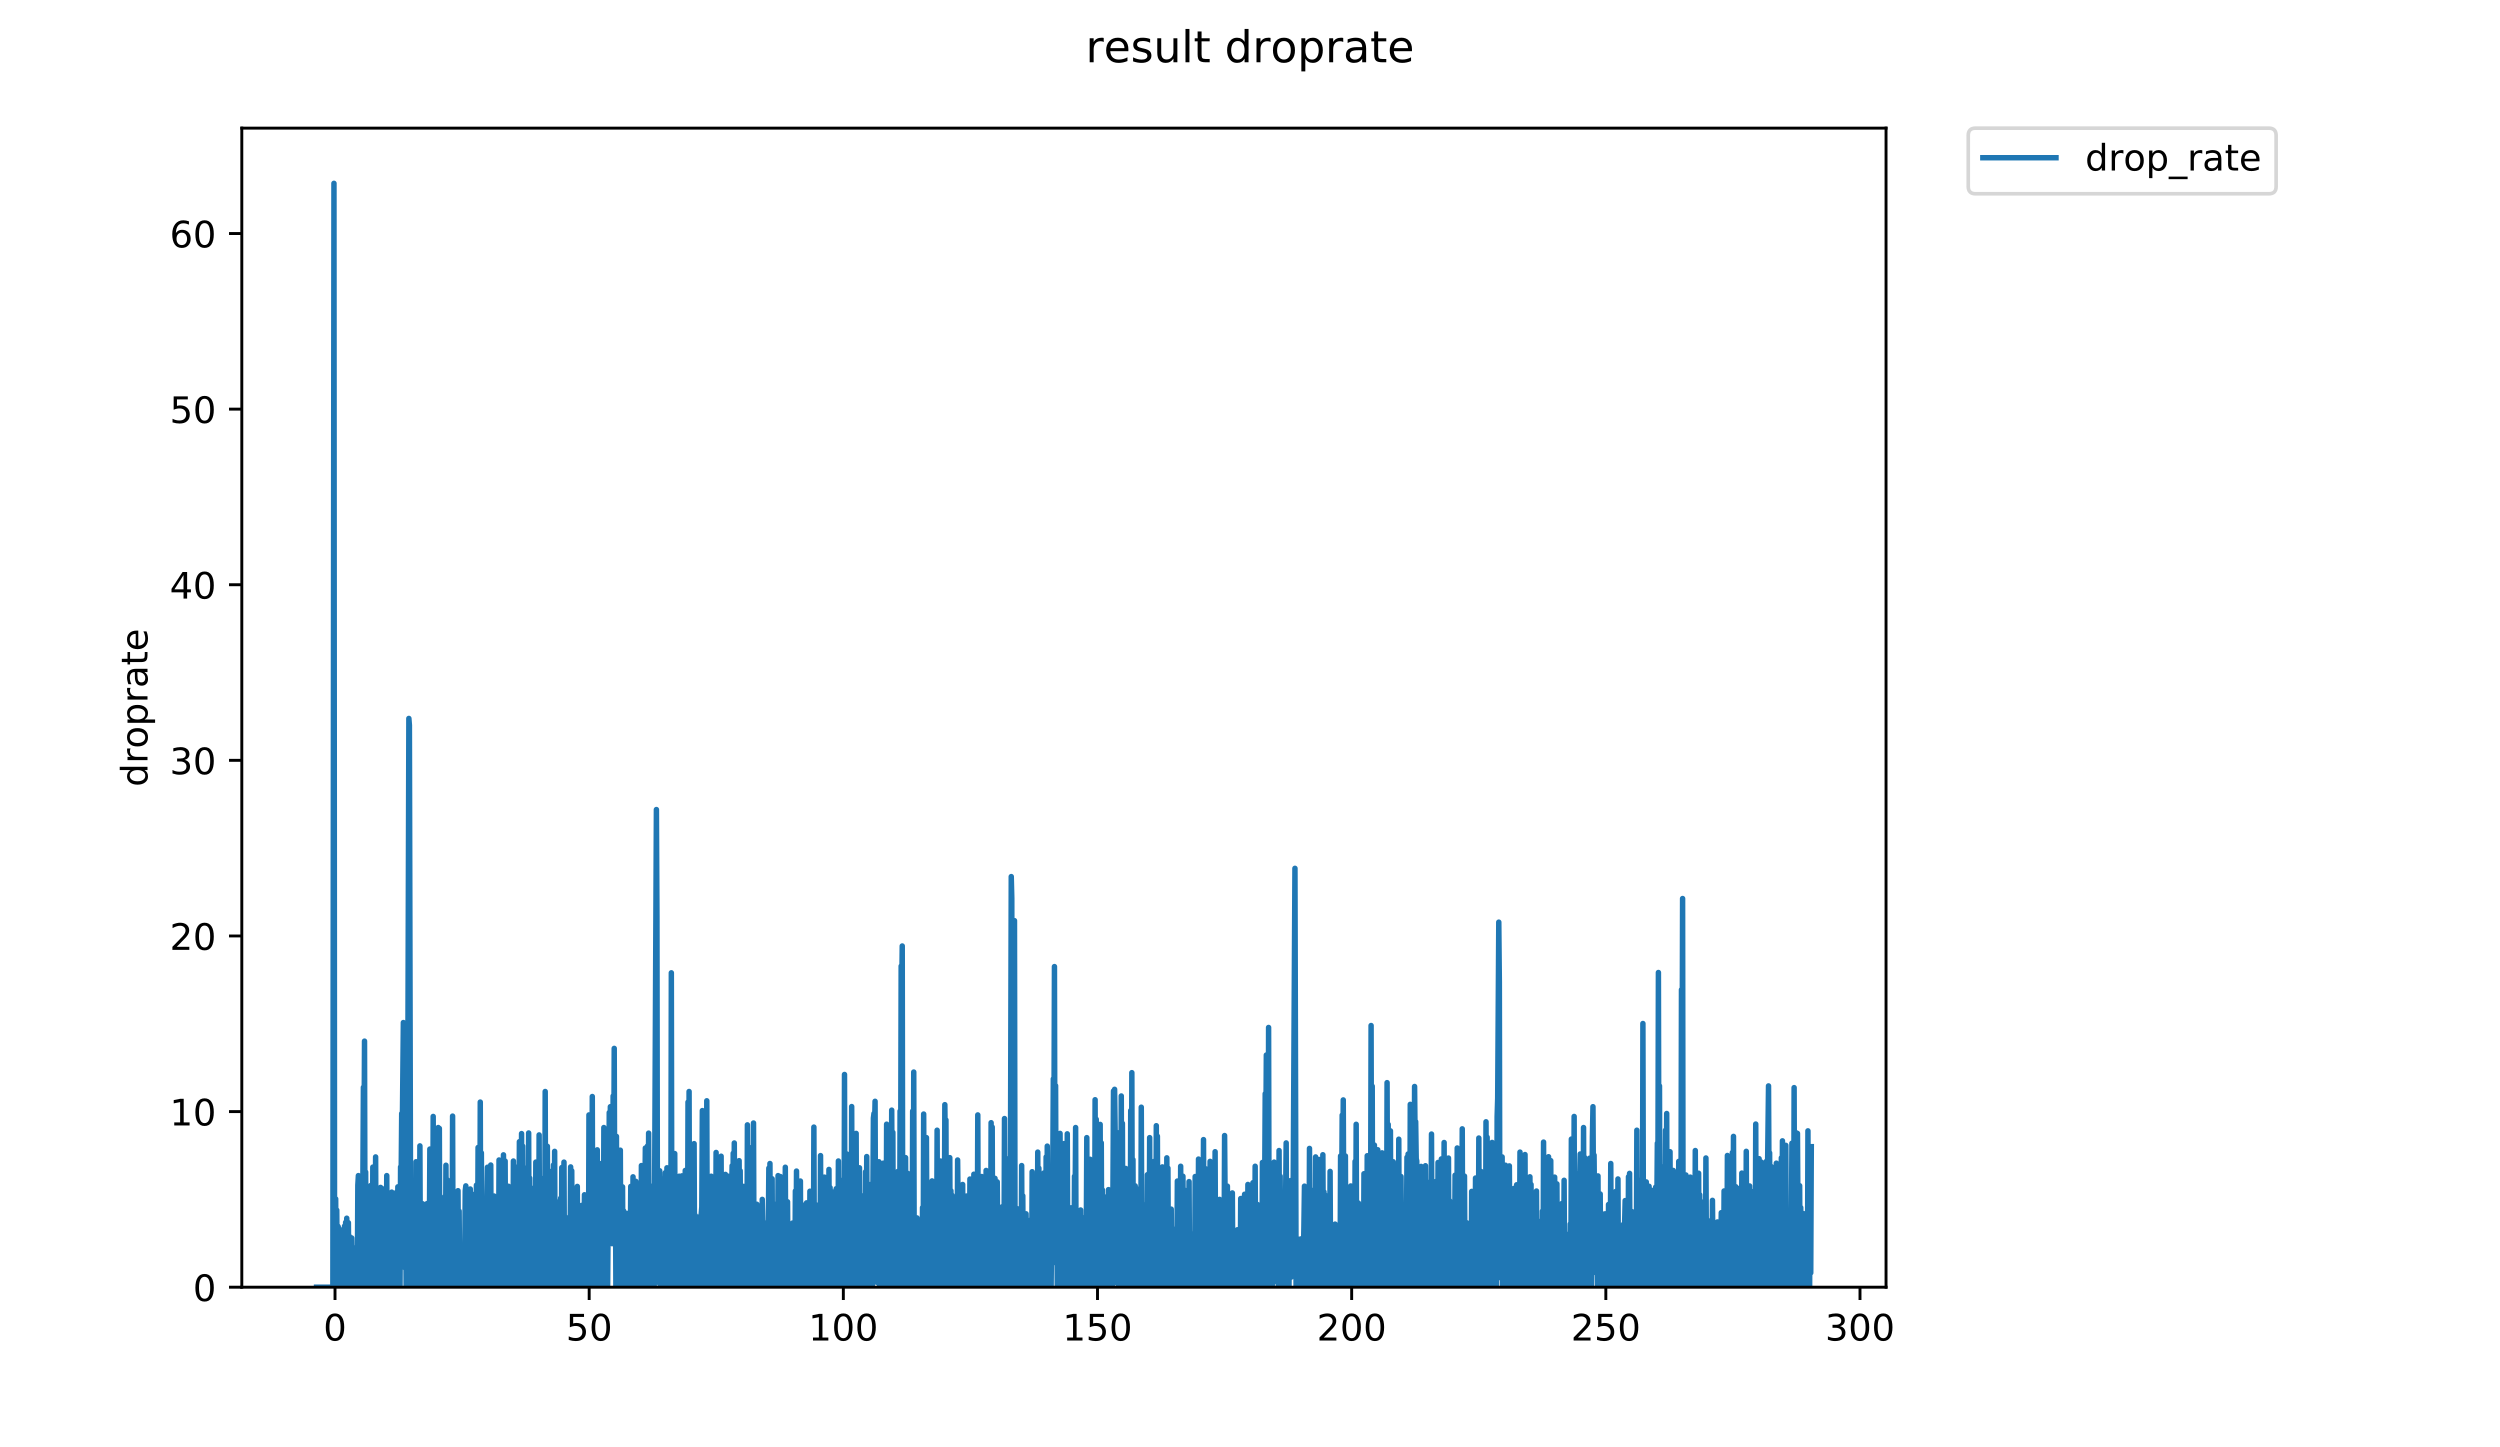 <?xml version="1.0" encoding="utf-8" standalone="no"?>
<!DOCTYPE svg PUBLIC "-//W3C//DTD SVG 1.1//EN"
  "http://www.w3.org/Graphics/SVG/1.1/DTD/svg11.dtd">
<!-- Created with matplotlib (https://matplotlib.org/) -->
<svg height="396pt" version="1.1" viewBox="0 0 684 396" width="684pt" xmlns="http://www.w3.org/2000/svg" xmlns:xlink="http://www.w3.org/1999/xlink">
 <defs>
  <style type="text/css">
*{stroke-linecap:butt;stroke-linejoin:round;}
  </style>
 </defs>
 <g id="figure_1">
  <g id="patch_1">
   <path d="M 0 396 
L 684 396 
L 684 0 
L 0 0 
z
" style="fill:#ffffff;"/>
  </g>
  <g id="axes_1">
   <g id="patch_2">
    <path d="M 66.159 352.174 
L 516.019 352.174 
L 516.019 35.062 
L 66.159 35.062 
z
" style="fill:#ffffff;"/>
   </g>
   <g id="matplotlib.axis_1">
    <g id="xtick_1">
     <g id="line2d_1">
      <defs>
       <path d="M 0 0 
L 0 3.5 
" id="m4f86a12394" style="stroke:#000000;stroke-width:0.8;"/>
      </defs>
      <g>
       <use style="stroke:#000000;stroke-width:0.8;" x="91.659" xlink:href="#m4f86a12394" y="352.174"/>
      </g>
     </g>
     <g id="text_1">
      <!-- 0 -->
      <defs>
       <path d="M 31.781 66.406 
Q 24.172 66.406 20.328 58.906 
Q 16.5 51.422 16.5 36.375 
Q 16.5 21.391 20.328 13.891 
Q 24.172 6.391 31.781 6.391 
Q 39.453 6.391 43.281 13.891 
Q 47.125 21.391 47.125 36.375 
Q 47.125 51.422 43.281 58.906 
Q 39.453 66.406 31.781 66.406 
z
M 31.781 74.219 
Q 44.047 74.219 50.516 64.516 
Q 56.984 54.828 56.984 36.375 
Q 56.984 17.969 50.516 8.266 
Q 44.047 -1.422 31.781 -1.422 
Q 19.531 -1.422 13.062 8.266 
Q 6.594 17.969 6.594 36.375 
Q 6.594 54.828 13.062 64.516 
Q 19.531 74.219 31.781 74.219 
z
" id="DejaVuSans-48"/>
      </defs>
      <g transform="translate(88.478 366.773)scale(0.1 -0.1)">
       <use xlink:href="#DejaVuSans-48"/>
      </g>
     </g>
    </g>
    <g id="xtick_2">
     <g id="line2d_2">
      <g>
       <use style="stroke:#000000;stroke-width:0.8;" x="161.198" xlink:href="#m4f86a12394" y="352.174"/>
      </g>
     </g>
     <g id="text_2">
      <!-- 50 -->
      <defs>
       <path d="M 10.797 72.906 
L 49.516 72.906 
L 49.516 64.594 
L 19.828 64.594 
L 19.828 46.734 
Q 21.969 47.469 24.109 47.828 
Q 26.266 48.188 28.422 48.188 
Q 40.625 48.188 47.75 41.5 
Q 54.891 34.812 54.891 23.391 
Q 54.891 11.625 47.562 5.094 
Q 40.234 -1.422 26.906 -1.422 
Q 22.312 -1.422 17.547 -0.641 
Q 12.797 0.141 7.719 1.703 
L 7.719 11.625 
Q 12.109 9.234 16.797 8.062 
Q 21.484 6.891 26.703 6.891 
Q 35.156 6.891 40.078 11.328 
Q 45.016 15.766 45.016 23.391 
Q 45.016 31 40.078 35.438 
Q 35.156 39.891 26.703 39.891 
Q 22.75 39.891 18.812 39.016 
Q 14.891 38.141 10.797 36.281 
z
" id="DejaVuSans-53"/>
      </defs>
      <g transform="translate(154.836 366.773)scale(0.1 -0.1)">
       <use xlink:href="#DejaVuSans-53"/>
       <use x="63.623" xlink:href="#DejaVuSans-48"/>
      </g>
     </g>
    </g>
    <g id="xtick_3">
     <g id="line2d_3">
      <g>
       <use style="stroke:#000000;stroke-width:0.8;" x="230.738" xlink:href="#m4f86a12394" y="352.174"/>
      </g>
     </g>
     <g id="text_3">
      <!-- 100 -->
      <defs>
       <path d="M 12.406 8.297 
L 28.516 8.297 
L 28.516 63.922 
L 10.984 60.406 
L 10.984 69.391 
L 28.422 72.906 
L 38.281 72.906 
L 38.281 8.297 
L 54.391 8.297 
L 54.391 0 
L 12.406 0 
z
" id="DejaVuSans-49"/>
      </defs>
      <g transform="translate(221.194 366.773)scale(0.1 -0.1)">
       <use xlink:href="#DejaVuSans-49"/>
       <use x="63.623" xlink:href="#DejaVuSans-48"/>
       <use x="127.246" xlink:href="#DejaVuSans-48"/>
      </g>
     </g>
    </g>
    <g id="xtick_4">
     <g id="line2d_4">
      <g>
       <use style="stroke:#000000;stroke-width:0.8;" x="300.277" xlink:href="#m4f86a12394" y="352.174"/>
      </g>
     </g>
     <g id="text_4">
      <!-- 150 -->
      <g transform="translate(290.733 366.773)scale(0.1 -0.1)">
       <use xlink:href="#DejaVuSans-49"/>
       <use x="63.623" xlink:href="#DejaVuSans-53"/>
       <use x="127.246" xlink:href="#DejaVuSans-48"/>
      </g>
     </g>
    </g>
    <g id="xtick_5">
     <g id="line2d_5">
      <g>
       <use style="stroke:#000000;stroke-width:0.8;" x="369.817" xlink:href="#m4f86a12394" y="352.174"/>
      </g>
     </g>
     <g id="text_5">
      <!-- 200 -->
      <defs>
       <path d="M 19.188 8.297 
L 53.609 8.297 
L 53.609 0 
L 7.328 0 
L 7.328 8.297 
Q 12.938 14.109 22.625 23.891 
Q 32.328 33.688 34.812 36.531 
Q 39.547 41.844 41.422 45.531 
Q 43.312 49.219 43.312 52.781 
Q 43.312 58.594 39.234 62.25 
Q 35.156 65.922 28.609 65.922 
Q 23.969 65.922 18.812 64.312 
Q 13.672 62.703 7.812 59.422 
L 7.812 69.391 
Q 13.766 71.781 18.938 73 
Q 24.125 74.219 28.422 74.219 
Q 39.75 74.219 46.484 68.547 
Q 53.219 62.891 53.219 53.422 
Q 53.219 48.922 51.531 44.891 
Q 49.859 40.875 45.406 35.406 
Q 44.188 33.984 37.641 27.219 
Q 31.109 20.453 19.188 8.297 
z
" id="DejaVuSans-50"/>
      </defs>
      <g transform="translate(360.273 366.773)scale(0.1 -0.1)">
       <use xlink:href="#DejaVuSans-50"/>
       <use x="63.623" xlink:href="#DejaVuSans-48"/>
       <use x="127.246" xlink:href="#DejaVuSans-48"/>
      </g>
     </g>
    </g>
    <g id="xtick_6">
     <g id="line2d_6">
      <g>
       <use style="stroke:#000000;stroke-width:0.8;" x="439.356" xlink:href="#m4f86a12394" y="352.174"/>
      </g>
     </g>
     <g id="text_6">
      <!-- 250 -->
      <g transform="translate(429.812 366.773)scale(0.1 -0.1)">
       <use xlink:href="#DejaVuSans-50"/>
       <use x="63.623" xlink:href="#DejaVuSans-53"/>
       <use x="127.246" xlink:href="#DejaVuSans-48"/>
      </g>
     </g>
    </g>
    <g id="xtick_7">
     <g id="line2d_7">
      <g>
       <use style="stroke:#000000;stroke-width:0.8;" x="508.895" xlink:href="#m4f86a12394" y="352.174"/>
      </g>
     </g>
     <g id="text_7">
      <!-- 300 -->
      <defs>
       <path d="M 40.578 39.312 
Q 47.656 37.797 51.625 33 
Q 55.609 28.219 55.609 21.188 
Q 55.609 10.406 48.188 4.484 
Q 40.766 -1.422 27.094 -1.422 
Q 22.516 -1.422 17.656 -0.516 
Q 12.797 0.391 7.625 2.203 
L 7.625 11.719 
Q 11.719 9.328 16.594 8.109 
Q 21.484 6.891 26.812 6.891 
Q 36.078 6.891 40.938 10.547 
Q 45.797 14.203 45.797 21.188 
Q 45.797 27.641 41.281 31.266 
Q 36.766 34.906 28.719 34.906 
L 20.219 34.906 
L 20.219 43.016 
L 29.109 43.016 
Q 36.375 43.016 40.234 45.922 
Q 44.094 48.828 44.094 54.297 
Q 44.094 59.906 40.109 62.906 
Q 36.141 65.922 28.719 65.922 
Q 24.656 65.922 20.016 65.031 
Q 15.375 64.156 9.812 62.312 
L 9.812 71.094 
Q 15.438 72.656 20.344 73.438 
Q 25.25 74.219 29.594 74.219 
Q 40.828 74.219 47.359 69.109 
Q 53.906 64.016 53.906 55.328 
Q 53.906 49.266 50.438 45.094 
Q 46.969 40.922 40.578 39.312 
z
" id="DejaVuSans-51"/>
      </defs>
      <g transform="translate(499.352 366.773)scale(0.1 -0.1)">
       <use xlink:href="#DejaVuSans-51"/>
       <use x="63.623" xlink:href="#DejaVuSans-48"/>
       <use x="127.246" xlink:href="#DejaVuSans-48"/>
      </g>
     </g>
    </g>
   </g>
   <g id="matplotlib.axis_2">
    <g id="ytick_1">
     <g id="line2d_8">
      <defs>
       <path d="M 0 0 
L -3.5 0 
" id="m383414861e" style="stroke:#000000;stroke-width:0.8;"/>
      </defs>
      <g>
       <use style="stroke:#000000;stroke-width:0.8;" x="66.159" xlink:href="#m383414861e" y="352.174"/>
      </g>
     </g>
     <g id="text_8">
      <!-- 0 -->
      <g transform="translate(52.796 355.973)scale(0.1 -0.1)">
       <use xlink:href="#DejaVuSans-48"/>
      </g>
     </g>
    </g>
    <g id="ytick_2">
     <g id="line2d_9">
      <g>
       <use style="stroke:#000000;stroke-width:0.8;" x="66.159" xlink:href="#m383414861e" y="304.127"/>
      </g>
     </g>
     <g id="text_9">
      <!-- 10 -->
      <g transform="translate(46.434 307.926)scale(0.1 -0.1)">
       <use xlink:href="#DejaVuSans-49"/>
       <use x="63.623" xlink:href="#DejaVuSans-48"/>
      </g>
     </g>
    </g>
    <g id="ytick_3">
     <g id="line2d_10">
      <g>
       <use style="stroke:#000000;stroke-width:0.8;" x="66.159" xlink:href="#m383414861e" y="256.08"/>
      </g>
     </g>
     <g id="text_10">
      <!-- 20 -->
      <g transform="translate(46.434 259.879)scale(0.1 -0.1)">
       <use xlink:href="#DejaVuSans-50"/>
       <use x="63.623" xlink:href="#DejaVuSans-48"/>
      </g>
     </g>
    </g>
    <g id="ytick_4">
     <g id="line2d_11">
      <g>
       <use style="stroke:#000000;stroke-width:0.8;" x="66.159" xlink:href="#m383414861e" y="208.032"/>
      </g>
     </g>
     <g id="text_11">
      <!-- 30 -->
      <g transform="translate(46.434 211.832)scale(0.1 -0.1)">
       <use xlink:href="#DejaVuSans-51"/>
       <use x="63.623" xlink:href="#DejaVuSans-48"/>
      </g>
     </g>
    </g>
    <g id="ytick_5">
     <g id="line2d_12">
      <g>
       <use style="stroke:#000000;stroke-width:0.8;" x="66.159" xlink:href="#m383414861e" y="159.985"/>
      </g>
     </g>
     <g id="text_12">
      <!-- 40 -->
      <defs>
       <path d="M 37.797 64.312 
L 12.891 25.391 
L 37.797 25.391 
z
M 35.203 72.906 
L 47.609 72.906 
L 47.609 25.391 
L 58.016 25.391 
L 58.016 17.188 
L 47.609 17.188 
L 47.609 0 
L 37.797 0 
L 37.797 17.188 
L 4.891 17.188 
L 4.891 26.703 
z
" id="DejaVuSans-52"/>
      </defs>
      <g transform="translate(46.434 163.784)scale(0.1 -0.1)">
       <use xlink:href="#DejaVuSans-52"/>
       <use x="63.623" xlink:href="#DejaVuSans-48"/>
      </g>
     </g>
    </g>
    <g id="ytick_6">
     <g id="line2d_13">
      <g>
       <use style="stroke:#000000;stroke-width:0.8;" x="66.159" xlink:href="#m383414861e" y="111.938"/>
      </g>
     </g>
     <g id="text_13">
      <!-- 50 -->
      <g transform="translate(46.434 115.737)scale(0.1 -0.1)">
       <use xlink:href="#DejaVuSans-53"/>
       <use x="63.623" xlink:href="#DejaVuSans-48"/>
      </g>
     </g>
    </g>
    <g id="ytick_7">
     <g id="line2d_14">
      <g>
       <use style="stroke:#000000;stroke-width:0.8;" x="66.159" xlink:href="#m383414861e" y="63.891"/>
      </g>
     </g>
     <g id="text_14">
      <!-- 60 -->
      <defs>
       <path d="M 33.016 40.375 
Q 26.375 40.375 22.484 35.828 
Q 18.609 31.297 18.609 23.391 
Q 18.609 15.531 22.484 10.953 
Q 26.375 6.391 33.016 6.391 
Q 39.656 6.391 43.531 10.953 
Q 47.406 15.531 47.406 23.391 
Q 47.406 31.297 43.531 35.828 
Q 39.656 40.375 33.016 40.375 
z
M 52.594 71.297 
L 52.594 62.312 
Q 48.875 64.062 45.094 64.984 
Q 41.312 65.922 37.594 65.922 
Q 27.828 65.922 22.672 59.328 
Q 17.531 52.734 16.797 39.406 
Q 19.672 43.656 24.016 45.922 
Q 28.375 48.188 33.594 48.188 
Q 44.578 48.188 50.953 41.516 
Q 57.328 34.859 57.328 23.391 
Q 57.328 12.156 50.688 5.359 
Q 44.047 -1.422 33.016 -1.422 
Q 20.359 -1.422 13.672 8.266 
Q 6.984 17.969 6.984 36.375 
Q 6.984 53.656 15.188 63.938 
Q 23.391 74.219 37.203 74.219 
Q 40.922 74.219 44.703 73.484 
Q 48.484 72.75 52.594 71.297 
z
" id="DejaVuSans-54"/>
      </defs>
      <g transform="translate(46.434 67.69)scale(0.1 -0.1)">
       <use xlink:href="#DejaVuSans-54"/>
       <use x="63.623" xlink:href="#DejaVuSans-48"/>
      </g>
     </g>
    </g>
    <g id="text_15">
     <!-- droprate -->
     <defs>
      <path d="M 45.406 46.391 
L 45.406 75.984 
L 54.391 75.984 
L 54.391 0 
L 45.406 0 
L 45.406 8.203 
Q 42.578 3.328 38.25 0.953 
Q 33.938 -1.422 27.875 -1.422 
Q 17.969 -1.422 11.734 6.484 
Q 5.516 14.406 5.516 27.297 
Q 5.516 40.188 11.734 48.094 
Q 17.969 56 27.875 56 
Q 33.938 56 38.25 53.625 
Q 42.578 51.266 45.406 46.391 
z
M 14.797 27.297 
Q 14.797 17.391 18.875 11.75 
Q 22.953 6.109 30.078 6.109 
Q 37.203 6.109 41.297 11.75 
Q 45.406 17.391 45.406 27.297 
Q 45.406 37.203 41.297 42.844 
Q 37.203 48.484 30.078 48.484 
Q 22.953 48.484 18.875 42.844 
Q 14.797 37.203 14.797 27.297 
z
" id="DejaVuSans-100"/>
      <path d="M 41.109 46.297 
Q 39.594 47.172 37.812 47.578 
Q 36.031 48 33.891 48 
Q 26.266 48 22.188 43.047 
Q 18.109 38.094 18.109 28.812 
L 18.109 0 
L 9.078 0 
L 9.078 54.688 
L 18.109 54.688 
L 18.109 46.188 
Q 20.953 51.172 25.484 53.578 
Q 30.031 56 36.531 56 
Q 37.453 56 38.578 55.875 
Q 39.703 55.766 41.062 55.516 
z
" id="DejaVuSans-114"/>
      <path d="M 30.609 48.391 
Q 23.391 48.391 19.188 42.75 
Q 14.984 37.109 14.984 27.297 
Q 14.984 17.484 19.156 11.844 
Q 23.344 6.203 30.609 6.203 
Q 37.797 6.203 41.984 11.859 
Q 46.188 17.531 46.188 27.297 
Q 46.188 37.016 41.984 42.703 
Q 37.797 48.391 30.609 48.391 
z
M 30.609 56 
Q 42.328 56 49.016 48.375 
Q 55.719 40.766 55.719 27.297 
Q 55.719 13.875 49.016 6.219 
Q 42.328 -1.422 30.609 -1.422 
Q 18.844 -1.422 12.172 6.219 
Q 5.516 13.875 5.516 27.297 
Q 5.516 40.766 12.172 48.375 
Q 18.844 56 30.609 56 
z
" id="DejaVuSans-111"/>
      <path d="M 18.109 8.203 
L 18.109 -20.797 
L 9.078 -20.797 
L 9.078 54.688 
L 18.109 54.688 
L 18.109 46.391 
Q 20.953 51.266 25.266 53.625 
Q 29.594 56 35.594 56 
Q 45.562 56 51.781 48.094 
Q 58.016 40.188 58.016 27.297 
Q 58.016 14.406 51.781 6.484 
Q 45.562 -1.422 35.594 -1.422 
Q 29.594 -1.422 25.266 0.953 
Q 20.953 3.328 18.109 8.203 
z
M 48.688 27.297 
Q 48.688 37.203 44.609 42.844 
Q 40.531 48.484 33.406 48.484 
Q 26.266 48.484 22.188 42.844 
Q 18.109 37.203 18.109 27.297 
Q 18.109 17.391 22.188 11.75 
Q 26.266 6.109 33.406 6.109 
Q 40.531 6.109 44.609 11.75 
Q 48.688 17.391 48.688 27.297 
z
" id="DejaVuSans-112"/>
      <path d="M 34.281 27.484 
Q 23.391 27.484 19.188 25 
Q 14.984 22.516 14.984 16.5 
Q 14.984 11.719 18.141 8.906 
Q 21.297 6.109 26.703 6.109 
Q 34.188 6.109 38.703 11.406 
Q 43.219 16.703 43.219 25.484 
L 43.219 27.484 
z
M 52.203 31.203 
L 52.203 0 
L 43.219 0 
L 43.219 8.297 
Q 40.141 3.328 35.547 0.953 
Q 30.953 -1.422 24.312 -1.422 
Q 15.922 -1.422 10.953 3.297 
Q 6 8.016 6 15.922 
Q 6 25.141 12.172 29.828 
Q 18.359 34.516 30.609 34.516 
L 43.219 34.516 
L 43.219 35.406 
Q 43.219 41.609 39.141 45 
Q 35.062 48.391 27.688 48.391 
Q 23 48.391 18.547 47.266 
Q 14.109 46.141 10.016 43.891 
L 10.016 52.203 
Q 14.938 54.109 19.578 55.047 
Q 24.219 56 28.609 56 
Q 40.484 56 46.344 49.844 
Q 52.203 43.703 52.203 31.203 
z
" id="DejaVuSans-97"/>
      <path d="M 18.312 70.219 
L 18.312 54.688 
L 36.812 54.688 
L 36.812 47.703 
L 18.312 47.703 
L 18.312 18.016 
Q 18.312 11.328 20.141 9.422 
Q 21.969 7.516 27.594 7.516 
L 36.812 7.516 
L 36.812 0 
L 27.594 0 
Q 17.188 0 13.234 3.875 
Q 9.281 7.766 9.281 18.016 
L 9.281 47.703 
L 2.688 47.703 
L 2.688 54.688 
L 9.281 54.688 
L 9.281 70.219 
z
" id="DejaVuSans-116"/>
      <path d="M 56.203 29.594 
L 56.203 25.203 
L 14.891 25.203 
Q 15.484 15.922 20.484 11.062 
Q 25.484 6.203 34.422 6.203 
Q 39.594 6.203 44.453 7.469 
Q 49.312 8.734 54.109 11.281 
L 54.109 2.781 
Q 49.266 0.734 44.188 -0.344 
Q 39.109 -1.422 33.891 -1.422 
Q 20.797 -1.422 13.156 6.188 
Q 5.516 13.812 5.516 26.812 
Q 5.516 40.234 12.766 48.109 
Q 20.016 56 32.328 56 
Q 43.359 56 49.781 48.891 
Q 56.203 41.797 56.203 29.594 
z
M 47.219 32.234 
Q 47.125 39.594 43.094 43.984 
Q 39.062 48.391 32.422 48.391 
Q 24.906 48.391 20.391 44.141 
Q 15.875 39.891 15.188 32.172 
z
" id="DejaVuSans-101"/>
     </defs>
     <g transform="translate(40.354 215.236)rotate(-90)scale(0.1 -0.1)">
      <use xlink:href="#DejaVuSans-100"/>
      <use x="63.477" xlink:href="#DejaVuSans-114"/>
      <use x="104.559" xlink:href="#DejaVuSans-111"/>
      <use x="165.74" xlink:href="#DejaVuSans-112"/>
      <use x="229.217" xlink:href="#DejaVuSans-114"/>
      <use x="270.33" xlink:href="#DejaVuSans-97"/>
      <use x="331.609" xlink:href="#DejaVuSans-116"/>
      <use x="370.818" xlink:href="#DejaVuSans-101"/>
     </g>
    </g>
   </g>
   <g id="line2d_15">
    <path clip-path="url(#pa7a73e5423)" d="M 86.607 352.174 
L 91.071 352.174 
L 91.371 50.163 
L 91.526 337.917 
L 91.683 352.174 
L 91.838 328.008 
L 91.985 352.174 
L 92.133 331.088 
L 92.28 352.174 
L 92.427 335.449 
L 92.575 335.701 
L 92.724 352.174 
L 92.879 338.938 
L 93.034 352.174 
L 93.188 339.07 
L 93.345 352.174 
L 93.501 336.537 
L 93.654 349.527 
L 93.958 338.716 
L 94.111 352.174 
L 94.265 335.462 
L 94.415 352.174 
L 94.566 334.434 
L 94.714 352.174 
L 94.868 333.304 
L 95.016 342.646 
L 95.169 343.412 
L 95.318 334.53 
L 95.465 352.174 
L 95.615 338.288 
L 95.77 352.174 
L 95.924 339.266 
L 96.079 352.174 
L 96.228 338.703 
L 96.383 349.549 
L 96.691 342.934 
L 96.846 352.174 
L 96.999 342.673 
L 97.154 352.174 
L 97.3 341.394 
L 97.447 352.174 
L 97.599 341.92 
L 97.755 352.174 
L 97.902 324.257 
L 98.055 321.647 
L 98.209 352.174 
L 98.363 350.861 
L 98.517 352.174 
L 98.67 343.385 
L 98.816 352.174 
L 98.968 331.666 
L 99.121 352.174 
L 99.428 297.486 
L 99.578 317.377 
L 99.732 284.855 
L 99.884 350.843 
L 100.038 320.668 
L 100.189 352.174 
L 100.34 328.879 
L 100.493 352.174 
L 100.642 334.324 
L 100.792 345.407 
L 100.941 341.826 
L 101.094 327.025 
L 101.25 352.174 
L 101.405 324.378 
L 101.556 352.174 
L 101.705 337.017 
L 101.854 352.174 
L 102.002 319.321 
L 102.305 341.316 
L 102.459 329.857 
L 102.615 352.174 
L 102.768 316.535 
L 102.917 352.174 
L 103.066 327.272 
L 103.216 352.174 
L 103.367 341.664 
L 103.52 352.174 
L 103.668 350.813 
L 103.819 329.23 
L 103.973 352.174 
L 104.121 324.875 
L 104.271 352.174 
L 104.424 325.105 
L 104.578 352.174 
L 104.732 342.013 
L 104.885 342.96 
L 105.193 329.796 
L 105.348 352.174 
L 105.504 339.854 
L 105.66 352.174 
L 105.815 321.647 
L 105.968 352.174 
L 106.125 330.396 
L 106.274 327.949 
L 106.427 352.174 
L 106.579 333.541 
L 106.726 352.174 
L 106.875 346.745 
L 107.026 352.174 
L 107.179 326.166 
L 107.326 352.174 
L 107.48 330.335 
L 107.787 352.174 
L 107.938 342.779 
L 108.092 352.174 
L 108.247 345.592 
L 108.402 352.174 
L 108.553 326.124 
L 108.702 352.174 
L 108.85 324.719 
L 109.146 342.646 
L 109.294 331.699 
L 109.44 352.174 
L 109.596 319.265 
L 109.75 322.812 
L 109.903 304.655 
L 110.057 310.166 
L 110.359 279.774 
L 110.512 292.938 
L 110.664 287.933 
L 110.817 346.894 
L 110.968 322.648 
L 111.121 352.174 
L 111.269 313.955 
L 111.416 352.174 
L 111.865 196.567 
L 112.011 198.423 
L 112.315 326.745 
L 112.468 352.174 
L 112.617 326.459 
L 112.77 352.174 
L 112.921 337.746 
L 113.076 352.174 
L 113.226 337.411 
L 113.375 352.174 
L 113.522 331.582 
L 113.675 346.85 
L 113.829 317.855 
L 114.13 340.061 
L 114.282 329.827 
L 114.436 352.174 
L 114.583 324.875 
L 114.732 349.452 
L 114.885 313.515 
L 115.036 352.174 
L 115.192 336.378 
L 115.344 352.174 
L 115.646 329.358 
L 115.795 344.007 
L 115.941 331.464 
L 116.091 352.174 
L 116.243 344.144 
L 116.397 352.174 
L 116.55 344.254 
L 116.705 352.174 
L 116.854 329.295 
L 117.007 352.174 
L 117.16 334.579 
L 117.309 352.174 
L 117.458 341.16 
L 117.607 314.384 
L 117.757 344.076 
L 117.913 331.227 
L 118.066 352.174 
L 118.215 323.591 
L 118.369 345.556 
L 118.52 305.462 
L 118.674 341.643 
L 118.829 309.701 
L 118.98 352.174 
L 119.129 320.78 
L 119.591 333.846 
L 119.743 352.174 
L 119.896 308.495 
L 120.05 352.174 
L 120.204 308.734 
L 120.352 352.174 
L 120.503 338.602 
L 120.656 352.174 
L 120.808 337.37 
L 120.957 352.174 
L 121.105 339.854 
L 121.259 352.174 
L 121.41 338.753 
L 121.557 352.174 
L 121.704 327.393 
L 121.854 349.482 
L 122.009 318.808 
L 122.157 346.745 
L 122.311 322.757 
L 122.465 352.174 
L 122.619 352.174 
L 122.774 342.628 
L 122.928 352.174 
L 123.082 352.174 
L 123.232 330.64 
L 123.381 340.935 
L 123.533 322.893 
L 123.68 352.174 
L 123.827 305.366 
L 123.974 352.174 
L 124.12 334.069 
L 124.266 352.174 
L 124.412 342.482 
L 124.559 352.174 
L 124.705 339.304 
L 124.856 352.174 
L 125.003 337.959 
L 125.156 352.174 
L 125.31 325.775 
L 125.467 352.174 
L 125.616 331.349 
L 125.77 350.861 
L 125.925 343.569 
L 126.072 343.984 
L 126.227 352.174 
L 126.381 345.646 
L 126.535 352.174 
L 126.689 342.013 
L 126.846 352.174 
L 126.994 345.369 
L 127.143 345.349 
L 127.295 325.79 
L 127.448 324.455 
L 127.601 352.174 
L 127.755 336.421 
L 127.911 352.174 
L 128.064 327.272 
L 128.217 352.174 
L 128.37 339.993 
L 128.519 352.174 
L 128.669 325.315 
L 128.819 344.076 
L 128.975 344.872 
L 129.129 331.227 
L 129.282 352.174 
L 129.436 326.816 
L 129.591 352.174 
L 129.746 339.047 
L 129.9 352.174 
L 130.049 342.7 
L 130.2 352.174 
L 130.351 324.257 
L 130.651 348.091 
L 130.799 313.955 
L 130.952 352.174 
L 131.106 342.909 
L 131.253 349.452 
L 131.401 301.526 
L 131.55 352.174 
L 131.701 315.424 
L 131.856 352.174 
L 132.009 337.734 
L 132.157 352.174 
L 132.311 340.129 
L 132.458 352.174 
L 132.606 334.379 
L 132.753 352.174 
L 132.907 330.996 
L 133.059 340.196 
L 133.368 319.355 
L 133.515 350.7 
L 133.666 319.964 
L 133.821 352.174 
L 133.974 327.095 
L 134.121 350.809 
L 134.268 318.75 
L 134.415 352.174 
L 134.564 333.01 
L 134.717 352.174 
L 134.873 341.786 
L 135.029 352.174 
L 135.183 327.232 
L 135.33 343.961 
L 135.477 343.818 
L 135.771 348.008 
L 135.921 340.095 
L 136.075 352.174 
L 136.23 343.01 
L 136.384 352.174 
L 136.535 317.377 
L 136.684 352.174 
L 136.835 323.99 
L 136.988 352.174 
L 137.141 331.055 
L 137.291 340.027 
L 137.446 333.795 
L 137.597 349.505 
L 137.75 315.965 
L 137.901 342.832 
L 138.052 349.49 
L 138.205 317.665 
L 138.357 352.174 
L 138.51 325.629 
L 138.665 352.174 
L 138.819 328.48 
L 138.972 352.174 
L 139.118 324.561 
L 139.272 352.174 
L 139.427 339.047 
L 139.573 352.174 
L 139.719 339.712 
L 139.865 343.866 
L 140.016 344.054 
L 140.169 332.32 
L 140.321 352.174 
L 140.467 317.657 
L 140.613 352.174 
L 140.76 330.02 
L 140.91 352.174 
L 141.061 335.962 
L 141.211 352.174 
L 141.362 323.143 
L 141.512 352.174 
L 141.806 319.133 
L 141.958 342.7 
L 142.105 312.364 
L 142.256 352.174 
L 142.404 327.535 
L 142.551 352.174 
L 142.698 310.15 
L 142.851 352.174 
L 143.004 313.577 
L 143.151 339.889 
L 143.299 320.445 
L 143.446 352.174 
L 143.594 328.903 
L 143.745 332.043 
L 144.042 352.174 
L 144.19 346.714 
L 144.338 319.415 
L 144.491 342.883 
L 144.639 309.98 
L 144.788 352.174 
L 144.937 322.314 
L 145.089 352.174 
L 145.238 324.952 
L 145.387 352.174 
L 145.535 338.288 
L 145.685 352.174 
L 145.839 341.672 
L 145.986 352.174 
L 146.138 341.437 
L 146.292 352.174 
L 146.446 348.247 
L 146.6 317.949 
L 146.75 352.174 
L 146.899 326.531 
L 147.048 352.174 
L 147.202 327.095 
L 147.356 352.174 
L 147.503 310.515 
L 147.657 352.174 
L 147.811 330.938 
L 147.965 352.174 
L 148.119 342.985 
L 148.268 352.174 
L 148.418 325.181 
L 148.571 342.909 
L 148.872 322.23 
L 149.019 352.174 
L 149.166 298.636 
L 149.314 349.373 
L 149.462 316.584 
L 149.61 352.174 
L 149.757 313.626 
L 149.911 352.174 
L 150.064 340.262 
L 150.216 352.174 
L 150.37 320.495 
L 150.523 352.174 
L 150.678 344.319 
L 150.83 352.174 
L 150.982 330.82 
L 151.135 338.446 
L 151.29 352.174 
L 151.441 318.715 
L 151.595 352.174 
L 151.749 315.011 
L 151.896 352.174 
L 152.043 328.635 
L 152.19 352.174 
L 152.34 331.641 
L 152.494 344.254 
L 152.645 333.541 
L 152.796 333.385 
L 152.951 350.7 
L 153.101 344.122 
L 153.25 352.174 
L 153.401 327.812 
L 153.554 352.174 
L 153.7 319.449 
L 153.846 352.174 
L 153.995 342.619 
L 154.148 352.174 
L 154.303 317.957 
L 154.455 352.174 
L 154.603 332.9 
L 154.752 352.174 
L 154.903 341.16 
L 155.055 352.174 
L 155.362 352.174 
L 155.666 338.602 
L 155.819 349.527 
L 155.972 343.01 
L 156.126 319.265 
L 156.275 350.817 
L 156.428 320.32 
L 156.582 352.174 
L 156.736 340.391 
L 156.889 352.174 
L 157.044 338.974 
L 157.198 352.174 
L 157.345 337.03 
L 157.491 352.174 
L 157.642 341.377 
L 157.795 352.174 
L 157.949 324.606 
L 158.104 352.174 
L 158.251 337.03 
L 158.398 352.174 
L 158.546 338.288 
L 158.694 352.174 
L 158.841 341.129 
L 158.993 352.174 
L 159.147 329.796 
L 159.302 352.174 
L 159.455 329.796 
L 159.758 341.347 
L 159.911 326.886 
L 160.064 332.21 
L 160.216 330.938 
L 160.368 342.883 
L 160.523 328.48 
L 160.677 352.174 
L 160.831 332.536 
L 160.984 352.174 
L 161.139 305.043 
L 161.291 352.174 
L 161.445 328.349 
L 161.599 352.174 
L 161.752 316.535 
L 161.902 348.114 
L 162.05 300.009 
L 162.204 352.174 
L 162.358 335.155 
L 162.505 352.174 
L 162.658 327.949 
L 162.813 352.174 
L 162.964 340.061 
L 163.112 341.223 
L 163.262 332.099 
L 163.414 314.595 
L 163.568 341.29 
L 163.716 346.699 
L 163.87 341.614 
L 164.025 318.32 
L 164.179 352.174 
L 164.333 336.378 
L 164.479 352.174 
L 164.629 339.959 
L 164.775 352.174 
L 164.921 333.964 
L 165.067 352.174 
L 165.215 308.495 
L 165.368 352.174 
L 165.514 313.292 
L 165.66 352.174 
L 165.806 329.956 
L 165.953 352.174 
L 166.1 327.106 
L 166.245 352.174 
L 166.391 332.62 
L 166.537 339.784 
L 166.691 304.392 
L 166.843 318.9 
L 166.994 302.792 
L 167.148 335.061 
L 167.3 336.247 
L 167.453 340.262 
L 167.606 327.025 
L 167.752 299.859 
L 167.904 324.069 
L 168.052 286.841 
L 168.202 334.579 
L 168.351 314.278 
L 168.503 352.174 
L 168.655 310.915 
L 168.81 352.174 
L 168.964 319.084 
L 169.115 352.174 
L 169.267 325.655 
L 169.417 352.174 
L 169.57 352.174 
L 169.721 314.691 
L 169.876 352.174 
L 170.03 341.672 
L 170.178 352.174 
L 170.325 324.719 
L 170.473 352.174 
L 170.619 331.284 
L 170.765 352.174 
L 170.918 342.858 
L 171.073 352.174 
L 171.227 344.232 
L 171.373 352.174 
L 171.524 331.986 
L 171.67 338.367 
L 171.815 337.959 
L 171.965 352.174 
L 172.115 341.347 
L 172.27 352.174 
L 172.424 344.34 
L 172.578 324.606 
L 172.732 352.174 
L 172.887 332.483 
L 173.041 352.174 
L 173.195 321.981 
L 173.349 352.174 
L 173.503 327.3 
L 173.657 341.672 
L 173.965 323.214 
L 174.118 337.574 
L 174.271 333.644 
L 174.425 346.88 
L 174.579 341.672 
L 174.733 352.174 
L 174.887 336.378 
L 175.034 352.174 
L 175.183 325.029 
L 175.336 352.174 
L 175.487 318.9 
L 175.641 352.174 
L 175.795 330.82 
L 175.949 352.174 
L 176.257 337.694 
L 176.413 330.098 
L 176.567 314.104 
L 176.723 352.174 
L 176.874 332.154 
L 177.02 352.174 
L 177.167 313.515 
L 177.314 350.797 
L 177.464 310.027 
L 177.609 352.174 
L 177.761 334.727 
L 177.916 352.174 
L 178.221 325.481 
L 178.375 348.214 
L 178.529 324.531 
L 178.682 352.174 
L 178.83 335.887 
L 178.978 352.174 
L 179.592 221.496 
L 179.739 250.878 
L 179.886 350.797 
L 180.037 333.437 
L 180.184 335.606 
L 180.339 333.895 
L 180.492 320.32 
L 180.648 352.174 
L 180.8 334.872 
L 180.957 352.174 
L 181.111 340.359 
L 181.259 352.174 
L 181.413 333.694 
L 181.567 352.174 
L 181.724 322.387 
L 181.878 329.857 
L 182.032 320.839 
L 182.18 326.313 
L 182.326 348.02 
L 182.476 319.507 
L 182.625 352.174 
L 182.778 320.407 
L 182.933 352.174 
L 183.087 337.773 
L 183.234 352.174 
L 183.381 327.393 
L 183.528 348.032 
L 183.678 266.164 
L 183.831 352.174 
L 184.139 352.174 
L 184.296 316.671 
L 184.45 352.174 
L 184.606 315.616 
L 184.753 352.174 
L 184.903 323.591 
L 185.057 352.174 
L 185.211 342.985 
L 185.362 352.174 
L 185.513 323.99 
L 185.667 340.262 
L 185.82 321.815 
L 186.124 349.482 
L 186.277 334.967 
L 186.424 352.174 
L 186.572 321.712 
L 186.722 352.174 
L 186.875 334.824 
L 187.025 352.174 
L 187.179 335.061 
L 187.333 350.865 
L 187.488 320.235 
L 187.635 350.805 
L 187.785 327.812 
L 187.937 329.485 
L 188.092 349.556 
L 188.24 301.526 
L 188.388 352.174 
L 188.535 298.636 
L 188.682 352.174 
L 188.835 325.629 
L 188.989 352.174 
L 189.14 324.224 
L 189.291 338.716 
L 189.445 331.699 
L 189.599 336.464 
L 189.754 352.174 
L 189.908 312.899 
L 190.062 352.174 
L 190.216 332.536 
L 190.371 352.174 
L 190.525 339.047 
L 190.679 352.174 
L 190.827 341.097 
L 190.974 352.174 
L 191.121 341.192 
L 191.268 352.174 
L 191.415 332.9 
L 191.564 352.174 
L 191.864 332.099 
L 192.011 330.21 
L 192.163 303.859 
L 192.316 349.475 
L 192.465 342.673 
L 192.612 350.793 
L 192.761 342.673 
L 192.915 352.174 
L 193.07 320.839 
L 193.221 348.192 
L 193.376 301.174 
L 193.524 352.174 
L 193.675 331.986 
L 193.829 352.174 
L 193.979 329.101 
L 194.133 352.174 
L 194.287 342.985 
L 194.442 352.174 
L 194.595 321.815 
L 194.741 348.044 
L 194.887 342.34 
L 195.18 349.413 
L 195.326 324.481 
L 195.472 352.174 
L 195.619 339.712 
L 195.769 352.174 
L 195.923 315.316 
L 196.077 345.407 
L 196.231 344.211 
L 196.386 352.174 
L 196.54 338.791 
L 196.696 352.174 
L 196.851 329.226 
L 196.998 352.174 
L 197.298 316.338 
L 197.449 352.174 
L 197.595 332.845 
L 197.743 352.174 
L 197.89 346.667 
L 198.039 352.174 
L 198.185 346.667 
L 198.332 352.174 
L 198.482 321.318 
L 198.637 352.174 
L 198.79 336.158 
L 198.944 341.701 
L 199.099 352.174 
L 199.252 321.815 
L 199.406 352.174 
L 199.561 337.57 
L 199.715 352.174 
L 200.017 333.064 
L 200.311 318.943 
L 200.458 352.174 
L 200.607 315.528 
L 200.755 352.174 
L 200.903 312.722 
L 201.049 352.174 
L 201.195 338.328 
L 201.346 340.061 
L 201.492 338.446 
L 201.639 334.174 
L 201.786 339.604 
L 201.932 352.174 
L 202.078 342.482 
L 202.224 317.558 
L 202.37 348.02 
L 202.516 320.327 
L 202.667 352.174 
L 202.823 329.857 
L 202.98 352.174 
L 203.134 337.812 
L 203.289 352.174 
L 203.442 324.594 
L 203.589 343.984 
L 203.883 324.64 
L 204.03 343.914 
L 204.184 332.32 
L 204.338 352.174 
L 204.488 307.761 
L 204.638 352.174 
L 204.787 341.347 
L 204.941 352.174 
L 205.096 314 
L 205.25 352.174 
L 205.4 322.648 
L 205.556 341.757 
L 205.711 333.846 
L 205.865 337.773 
L 206.011 352.174 
L 206.16 307.257 
L 206.315 352.174 
L 206.461 345.31 
L 206.607 352.174 
L 206.753 341.097 
L 206.904 352.174 
L 207.057 329.485 
L 207.208 352.174 
L 207.36 333.332 
L 207.511 352.174 
L 207.662 340.027 
L 207.809 352.174 
L 207.955 338.288 
L 208.101 352.174 
L 208.247 343.866 
L 208.402 346.909 
L 208.553 328.151 
L 209.007 352.174 
L 209.311 340.359 
L 209.459 352.174 
L 209.607 339.924 
L 209.76 345.538 
L 209.908 334.48 
L 210.057 344.007 
L 210.206 337.159 
L 210.355 319.6 
L 210.507 349.253 
L 210.656 318.338 
L 210.805 352.174 
L 210.954 345.349 
L 211.1 352.174 
L 211.25 322.515 
L 211.396 352.174 
L 211.544 329.295 
L 211.692 352.174 
L 211.838 345.211 
L 211.984 346.636 
L 212.13 340.087 
L 212.276 341.065 
L 212.422 342.964 
L 212.577 348.214 
L 212.729 349.527 
L 212.881 321.647 
L 213.035 352.174 
L 213.187 337.574 
L 213.339 352.174 
L 213.493 321.898 
L 213.642 352.174 
L 213.794 326.964 
L 213.943 352.174 
L 214.098 327.347 
L 214.407 352.174 
L 214.555 342.619 
L 214.708 352.174 
L 214.862 319.355 
L 215.014 352.174 
L 215.164 337.436 
L 215.315 352.174 
L 215.467 328.808 
L 215.622 352.174 
L 215.772 343.842 
L 215.926 344.319 
L 216.081 352.174 
L 216.235 341.316 
L 216.389 352.174 
L 216.543 344.827 
L 216.695 352.174 
L 216.847 334.629 
L 217.001 352.174 
L 217.155 337.702 
L 217.309 343.01 
L 217.462 352.174 
L 217.616 325.847 
L 217.77 349.527 
L 217.925 320.407 
L 218.08 352.174 
L 218.233 327.272 
L 218.528 349.421 
L 218.68 337.493 
L 218.833 352.174 
L 218.987 323.135 
L 219.141 352.174 
L 219.295 342.832 
L 219.448 352.174 
L 219.602 340.162 
L 219.756 352.174 
L 220.064 335.061 
L 220.218 352.174 
L 220.37 329.548 
L 220.526 352.174 
L 220.676 329.101 
L 220.829 352.174 
L 220.984 337.411 
L 221.138 352.174 
L 221.29 337.574 
L 221.44 352.174 
L 221.594 325.919 
L 221.905 341.729 
L 222.059 328.544 
L 222.214 352.174 
L 222.367 338.974 
L 222.521 352.174 
L 222.675 308.374 
L 222.829 352.174 
L 222.983 342.985 
L 223.138 352.174 
L 223.291 329.673 
L 223.445 352.174 
L 223.754 352.174 
L 223.911 332.748 
L 224.058 352.174 
L 224.205 339.784 
L 224.351 349.413 
L 224.498 316.173 
L 224.644 352.174 
L 224.793 321.887 
L 224.948 352.174 
L 225.1 345.407 
L 225.257 352.174 
L 225.568 322.063 
L 225.722 348.225 
L 225.876 336.421 
L 226.031 352.174 
L 226.185 337.493 
L 226.339 352.174 
L 226.494 337.117 
L 226.649 352.174 
L 226.801 319.956 
L 226.953 352.174 
L 227.107 324.924 
L 227.255 352.174 
L 227.407 335.811 
L 227.559 350.851 
L 227.866 326.132 
L 228.023 352.174 
L 228.172 330.519 
L 228.329 352.174 
L 228.482 333.529 
L 228.632 352.174 
L 228.783 325.232 
L 228.931 352.174 
L 229.08 328.447 
L 229.231 352.174 
L 229.384 317.649 
L 229.537 344.232 
L 229.688 332.896 
L 229.839 344.188 
L 229.993 346.821 
L 230.145 340.262 
L 230.297 352.174 
L 230.447 323.911 
L 230.6 352.174 
L 230.751 322.73 
L 230.905 352.174 
L 231.054 293.976 
L 231.202 352.174 
L 231.355 329.485 
L 231.51 352.174 
L 231.665 315.716 
L 231.812 327.464 
L 231.966 321.562 
L 232.118 352.174 
L 232.269 325.181 
L 232.423 340.359 
L 232.58 327.179 
L 232.727 324.875 
L 232.874 345.291 
L 233.021 302.754 
L 233.174 352.174 
L 233.328 328.48 
L 233.483 352.174 
L 233.631 330.147 
L 233.785 352.174 
L 233.937 318.992 
L 234.088 352.174 
L 234.241 310.099 
L 234.388 352.174 
L 234.539 338.716 
L 234.689 352.174 
L 234.846 335.338 
L 235.003 352.174 
L 235.15 319.507 
L 235.3 352.174 
L 235.447 327.535 
L 235.601 352.174 
L 235.754 327.163 
L 235.91 352.174 
L 236.064 340.262 
L 236.212 352.174 
L 236.366 341.527 
L 236.521 348.247 
L 236.677 346.937 
L 236.83 320.581 
L 236.985 352.174 
L 237.138 316.437 
L 237.285 352.174 
L 237.432 327.393 
L 237.587 352.174 
L 238.052 352.174 
L 238.204 324.069 
L 238.36 352.174 
L 238.51 341.437 
L 238.665 352.174 
L 238.964 305.896 
L 239.119 304.655 
L 239.269 309.227 
L 239.42 301.316 
L 239.569 344.031 
L 239.723 327.025 
L 239.872 350.825 
L 240.172 335.701 
L 240.32 343.961 
L 240.474 317.855 
L 240.628 352.174 
L 240.785 323.528 
L 240.939 352.174 
L 241.086 337.074 
L 241.237 352.174 
L 241.387 321.219 
L 241.538 349.482 
L 241.687 318.243 
L 241.837 352.174 
L 241.984 334.174 
L 242.131 352.174 
L 242.278 329.696 
L 242.425 352.174 
L 242.579 307.579 
L 242.734 343.035 
L 242.889 318.992 
L 243.044 350.869 
L 243.352 339.082 
L 243.507 352.174 
L 243.661 329.918 
L 243.817 343.06 
L 243.971 303.734 
L 244.128 337.928 
L 244.282 309.818 
L 244.435 352.174 
L 244.587 326.745 
L 244.741 352.174 
L 244.898 335.338 
L 245.052 352.174 
L 245.207 330.098 
L 245.364 332.8 
L 245.518 329.857 
L 245.665 320.51 
L 245.819 350.858 
L 245.968 323.832 
L 246.116 352.174 
L 246.263 303.989 
L 246.411 325.403 
L 246.557 264.316 
L 246.705 272.325 
L 246.852 258.825 
L 246.999 352.174 
L 247.146 331.284 
L 247.296 352.174 
L 247.451 336.464 
L 247.608 352.174 
L 247.762 316.729 
L 247.917 352.174 
L 248.07 332.32 
L 248.221 349.482 
L 248.37 321.045 
L 248.519 337.244 
L 248.667 335.811 
L 248.815 332.955 
L 248.969 349.541 
L 249.116 337.117 
L 249.263 352.174 
L 249.41 339.784 
L 249.557 352.174 
L 249.704 303.989 
L 249.851 352.174 
L 249.999 293.313 
L 250.15 352.174 
L 250.297 341.129 
L 250.444 352.174 
L 250.591 338.524 
L 250.739 352.174 
L 250.89 333.226 
L 251.039 352.174 
L 251.19 335.887 
L 251.342 352.174 
L 251.493 337.244 
L 251.646 352.174 
L 251.799 338.938 
L 251.951 352.174 
L 252.252 352.174 
L 252.405 330.396 
L 252.561 352.174 
L 252.715 304.804 
L 252.865 340.095 
L 253.017 321.392 
L 253.318 341.347 
L 253.472 311.255 
L 253.624 346.85 
L 253.778 337.734 
L 253.934 352.174 
L 254.087 329.796 
L 254.243 352.174 
L 254.396 326.956 
L 254.551 352.174 
L 254.708 332.8 
L 254.864 352.174 
L 255.01 323.097 
L 255.163 352.174 
L 255.316 340.294 
L 255.47 352.174 
L 255.624 328.544 
L 255.779 350.869 
L 255.935 330.158 
L 256.09 331.227 
L 256.244 349.556 
L 256.395 309.227 
L 256.549 352.174 
L 256.704 339.118 
L 256.859 352.174 
L 257.014 319.175 
L 257.162 352.174 
L 257.31 317.657 
L 257.46 352.174 
L 257.608 321.973 
L 257.76 352.174 
L 257.909 341.316 
L 258.057 352.174 
L 258.205 336.899 
L 258.356 341.527 
L 258.506 302.237 
L 258.656 317.182 
L 258.807 306.415 
L 258.96 352.174 
L 259.11 330.701 
L 259.26 348.125 
L 259.406 337.03 
L 259.554 341.192 
L 259.701 341.16 
L 259.856 316.729 
L 260.011 352.174 
L 260.165 325.775 
L 260.32 352.174 
L 260.474 327.025 
L 260.628 352.174 
L 260.783 339.011 
L 260.934 352.174 
L 261.084 338.485 
L 261.238 352.174 
L 261.393 340.391 
L 261.547 352.174 
L 261.698 337.37 
L 261.851 352.174 
L 262.002 317.377 
L 262.153 330.76 
L 262.302 329.63 
L 262.457 352.174 
L 262.611 339.266 
L 262.767 340.487 
L 262.923 344.938 
L 263.079 340.55 
L 263.229 352.174 
L 263.383 324.076 
L 263.532 352.174 
L 263.681 335.962 
L 263.836 352.174 
L 263.991 348.236 
L 264.142 333.489 
L 264.296 342.454 
L 264.45 327.232 
L 264.605 352.174 
L 264.759 346.836 
L 264.913 352.174 
L 265.066 346.894 
L 265.217 352.174 
L 265.371 322.585 
L 265.526 346.952 
L 265.68 337.658 
L 265.832 342.883 
L 265.986 352.174 
L 266.142 341.814 
L 266.296 352.174 
L 266.448 321.267 
L 266.599 352.174 
L 266.754 336.255 
L 266.909 343.084 
L 267.065 330.938 
L 267.367 345.592 
L 267.522 305.043 
L 267.678 352.174 
L 267.832 322.877 
L 267.981 352.174 
L 268.133 342.753 
L 268.286 352.174 
L 268.594 321.898 
L 268.741 352.174 
L 268.888 329.891 
L 269.035 350.797 
L 269.187 334.678 
L 269.342 352.174 
L 269.495 337.654 
L 269.646 352.174 
L 269.801 320.239 
L 269.95 352.174 
L 270.1 330.519 
L 270.4 335.912 
L 270.554 339.118 
L 270.707 352.174 
L 270.861 340.359 
L 271.017 348.236 
L 271.169 307.171 
L 271.32 332.099 
L 271.468 308.37 
L 271.62 352.174 
L 271.773 350.869 
L 271.929 335.338 
L 272.081 334.92 
L 272.231 322.398 
L 272.382 352.174 
L 272.537 332.483 
L 272.69 352.174 
L 272.844 323.372 
L 272.992 341.254 
L 273.141 342.369 
L 273.29 350.825 
L 273.445 335.108 
L 273.6 337.812 
L 273.755 352.174 
L 273.91 335.108 
L 274.066 352.174 
L 274.223 330.158 
L 274.38 352.174 
L 274.536 331.564 
L 274.683 348.056 
L 274.83 306.036 
L 274.979 352.174 
L 275.131 324.069 
L 275.288 348.289 
L 275.601 326.342 
L 275.756 352.174 
L 275.912 337.928 
L 276.069 352.174 
L 276.223 316.826 
L 276.377 352.174 
L 276.679 239.838 
L 276.826 245.81 
L 276.973 352.174 
L 277.415 352.174 
L 277.562 251.889 
L 277.709 339.748 
L 277.861 352.174 
L 278.013 340.196 
L 278.168 352.174 
L 278.321 330.701 
L 278.474 352.174 
L 278.62 338.288 
L 278.774 352.174 
L 278.924 337.03 
L 279.071 352.174 
L 279.223 336.114 
L 279.372 352.174 
L 279.525 318.9 
L 279.68 352.174 
L 279.833 327.163 
L 279.981 352.174 
L 280.131 338.64 
L 280.278 352.174 
L 280.425 339.819 
L 280.572 352.174 
L 280.725 332.099 
L 280.879 352.174 
L 281.036 337.89 
L 281.19 341.729 
L 281.337 342.482 
L 281.485 349.436 
L 281.632 339.784 
L 281.782 340.027 
L 281.937 349.52 
L 282.09 333.694 
L 282.245 352.174 
L 282.399 320.581 
L 282.553 352.174 
L 282.707 337.694 
L 282.863 352.174 
L 283.012 323.51 
L 283.168 352.174 
L 283.319 323.672 
L 283.473 352.174 
L 283.626 324.301 
L 283.781 352.174 
L 283.928 315.215 
L 284.082 352.174 
L 284.234 319.6 
L 284.385 352.174 
L 284.536 337.411 
L 284.691 352.174 
L 284.846 336.378 
L 285.002 352.174 
L 285.156 334.727 
L 285.309 345.628 
L 285.465 343.06 
L 285.62 320.924 
L 285.771 352.174 
L 285.922 321.306 
L 286.069 352.174 
L 286.223 316.535 
L 286.378 352.174 
L 286.532 313.577 
L 286.684 352.174 
L 286.831 321.973 
L 286.978 346.651 
L 287.125 323.346 
L 287.274 352.174 
L 287.428 320.495 
L 287.583 352.174 
L 287.738 335.108 
L 287.892 345.646 
L 288.189 295.169 
L 288.343 314 
L 288.497 264.459 
L 288.652 339.082 
L 288.806 297.038 
L 288.958 338.901 
L 289.108 315.631 
L 289.261 352.174 
L 289.415 333.795 
L 289.564 352.174 
L 289.719 320.668 
L 289.873 352.174 
L 290.028 310.099 
L 290.176 341.285 
L 290.332 317.113 
L 290.483 352.174 
L 290.639 327.634 
L 290.795 336.507 
L 290.949 352.174 
L 291.104 312.899 
L 291.253 352.174 
L 291.403 339.889 
L 291.553 352.174 
L 291.702 319.692 
L 291.853 352.174 
L 292.006 310.217 
L 292.16 352.174 
L 292.309 344.099 
L 292.458 352.174 
L 292.61 337.493 
L 292.765 341.701 
L 292.914 341.254 
L 293.063 330.458 
L 293.218 352.174 
L 293.372 333.745 
L 293.52 352.174 
L 293.675 335.061 
L 293.829 352.174 
L 293.982 321.815 
L 294.135 331.112 
L 294.289 308.495 
L 294.439 352.174 
L 294.594 340.391 
L 294.748 345.628 
L 294.902 332.429 
L 295.355 346.88 
L 295.509 352.174 
L 295.663 331.055 
L 295.815 352.174 
L 295.97 334.872 
L 296.119 352.174 
L 296.271 333.172 
L 296.426 352.174 
L 296.577 341.285 
L 296.731 352.174 
L 297.193 341.643 
L 297.346 311.255 
L 297.5 352.174 
L 297.654 333.694 
L 297.808 352.174 
L 297.961 334.967 
L 298.115 352.174 
L 298.269 317.182 
L 298.419 352.174 
L 298.574 321.981 
L 298.727 352.174 
L 298.876 335.654 
L 299.026 350.828 
L 299.177 328.016 
L 299.47 349.421 
L 299.62 300.888 
L 299.777 352.174 
L 299.931 306.227 
L 300.086 352.174 
L 300.238 320.231 
L 300.393 346.937 
L 300.547 315.113 
L 300.701 352.174 
L 300.856 342.985 
L 301.005 307.636 
L 301.155 352.174 
L 301.309 312.683 
L 301.465 352.174 
L 301.617 325.555 
L 301.772 352.174 
L 301.926 344.298 
L 302.371 338.716 
L 302.523 348.159 
L 302.672 334.48 
L 302.826 352.174 
L 302.981 327.3 
L 303.136 352.174 
L 303.289 325.481 
L 303.442 352.174 
L 303.593 334.579 
L 303.748 352.174 
L 303.895 341.223 
L 304.048 352.174 
L 304.356 352.174 
L 304.654 298.49 
L 304.801 309.739 
L 304.951 298.036 
L 305.105 309.935 
L 305.258 350.854 
L 305.405 333.01 
L 305.555 337.286 
L 305.71 345.628 
L 305.863 309.935 
L 306.018 352.174 
L 306.172 341.701 
L 306.326 352.174 
L 306.48 321.898 
L 306.634 349.556 
L 306.782 299.859 
L 306.932 352.174 
L 307.087 307.349 
L 307.243 352.174 
L 307.398 328.349 
L 307.552 352.174 
L 307.7 334.48 
L 307.849 352.174 
L 307.999 319.692 
L 308.148 352.174 
L 308.296 328.77 
L 308.448 352.174 
L 308.599 334.824 
L 309.061 339.118 
L 309.215 352.174 
L 309.365 303.859 
L 309.521 352.174 
L 309.671 293.48 
L 309.826 352.174 
L 309.977 317.28 
L 310.128 352.174 
L 310.278 326.386 
L 310.432 352.174 
L 310.586 324.455 
L 310.735 352.174 
L 310.888 325.181 
L 311.036 342.673 
L 311.186 327.743 
L 311.337 329.485 
L 311.49 338.678 
L 311.644 339.118 
L 311.796 352.174 
L 311.947 335.978 
L 312.101 352.174 
L 312.253 302.929 
L 312.406 342.253 
L 312.56 337.654 
L 312.711 352.174 
L 312.865 329.611 
L 313.016 352.174 
L 313.167 336.114 
L 313.322 352.174 
L 313.475 334.967 
L 313.782 345.538 
L 313.933 321.392 
L 314.088 346.909 
L 314.242 331.227 
L 314.392 352.174 
L 314.546 311.255 
L 314.696 352.174 
L 314.846 331.815 
L 315 352.174 
L 315.154 338.938 
L 315.308 352.174 
L 315.459 341.437 
L 315.611 352.174 
L 315.766 317.76 
L 315.919 352.174 
L 316.068 331.986 
L 316.216 349.436 
L 316.365 307.993 
L 316.512 350.805 
L 316.662 310.86 
L 316.814 352.174 
L 316.965 333.119 
L 317.117 352.174 
L 317.271 333.592 
L 317.421 352.174 
L 317.575 340.294 
L 317.725 348.148 
L 317.875 322.398 
L 318.03 319.265 
L 318.181 337.534 
L 318.33 326.313 
L 318.484 352.174 
L 318.637 329.673 
L 318.791 352.174 
L 318.945 339.047 
L 319.093 352.174 
L 319.243 316.785 
L 319.394 352.174 
L 319.544 319.6 
L 319.694 352.174 
L 319.848 330.82 
L 319.996 352.174 
L 320.147 335.978 
L 320.295 352.174 
L 320.448 330.82 
L 320.601 352.174 
L 320.754 341.467 
L 320.908 352.174 
L 321.063 341.585 
L 321.212 352.174 
L 321.366 336.334 
L 321.515 342.727 
L 321.665 341.254 
L 321.819 337.654 
L 321.973 348.236 
L 322.126 323.135 
L 322.28 352.174 
L 322.428 326.386 
L 322.582 352.174 
L 322.731 328.221 
L 322.881 352.174 
L 323.03 319.088 
L 323.183 352.174 
L 323.337 336.11 
L 323.491 345.61 
L 323.645 321.815 
L 323.797 344.232 
L 323.952 347.833 
L 324.104 325.629 
L 324.258 352.174 
L 324.405 335.748 
L 324.557 352.174 
L 324.712 329.158 
L 324.864 352.174 
L 325.173 352.174 
L 325.326 323.285 
L 325.477 352.174 
L 325.629 342.425 
L 325.783 352.174 
L 325.935 340.347 
L 326.09 348.257 
L 326.392 341.407 
L 326.547 352.174 
L 326.697 337.411 
L 326.848 352.174 
L 327.002 321.898 
L 327.156 352.174 
L 327.308 326.956 
L 327.46 352.174 
L 327.611 333.694 
L 327.761 352.174 
L 327.911 317.125 
L 328.064 350.854 
L 328.217 325.555 
L 328.371 352.174 
L 328.524 332.332 
L 328.826 348.068 
L 328.977 348.159 
L 329.128 342.832 
L 329.279 311.798 
L 329.433 352.174 
L 329.581 330.458 
L 329.727 352.174 
L 329.877 319.783 
L 330.03 352.174 
L 330.18 329.295 
L 330.333 352.174 
L 330.484 331.757 
L 330.637 352.174 
L 330.786 341.377 
L 330.939 352.174 
L 331.085 317.748 
L 331.236 345.464 
L 331.39 319.347 
L 331.692 348.091 
L 331.846 329.857 
L 332 352.174 
L 332.155 333.846 
L 332.307 352.174 
L 332.454 315.109 
L 332.607 352.174 
L 332.754 334.328 
L 332.906 352.174 
L 333.061 339.047 
L 333.215 352.174 
L 333.67 328.151 
L 333.825 349.57 
L 333.979 352.174 
L 334.132 333.541 
L 334.286 352.174 
L 334.437 331.986 
L 334.593 352.174 
L 334.747 341.643 
L 334.896 345.407 
L 335.047 310.685 
L 335.349 348.091 
L 335.503 335.155 
L 335.658 349.373 
L 335.812 324.531 
L 335.964 352.174 
L 336.118 329.497 
L 336.265 352.174 
L 336.416 334.379 
L 336.568 352.174 
L 336.872 330.701 
L 337.018 350.682 
L 337.168 326.386 
L 337.321 352.174 
L 337.474 342.934 
L 337.629 352.174 
L 337.783 341.497 
L 337.937 352.174 
L 338.092 350.851 
L 338.246 339.047 
L 338.402 352.174 
L 338.556 336.464 
L 338.713 352.174 
L 338.864 340.095 
L 339.018 352.174 
L 339.165 341.16 
L 339.313 352.174 
L 339.46 327.923 
L 339.607 352.174 
L 339.758 331.603 
L 339.912 352.174 
L 340.067 327.792 
L 340.224 334.092 
L 340.376 352.174 
L 340.527 326.745 
L 340.678 352.174 
L 340.825 346.699 
L 340.973 352.174 
L 341.127 326.886 
L 341.273 352.174 
L 341.425 324.069 
L 341.576 352.174 
L 341.729 337.654 
L 341.884 352.174 
L 342.039 333.644 
L 342.194 346.966 
L 342.345 345.482 
L 342.499 325.919 
L 342.653 352.174 
L 342.801 323.591 
L 342.951 352.174 
L 343.105 344.34 
L 343.259 352.174 
L 343.412 319.084 
L 343.562 352.174 
L 343.716 333.694 
L 343.87 352.174 
L 344.024 329.548 
L 344.179 352.174 
L 344.332 345.538 
L 344.486 352.174 
L 344.64 332.536 
L 344.948 349.534 
L 345.1 341.556 
L 345.251 352.174 
L 345.399 318.05 
L 345.549 352.174 
L 345.705 343.084 
L 345.855 352.174 
L 346.162 299.23 
L 346.315 313.895 
L 346.47 288.654 
L 346.624 352.174 
L 346.932 352.174 
L 347.086 281.118 
L 347.238 349.505 
L 347.385 342.565 
L 347.533 352.174 
L 347.686 336.247 
L 347.839 344.232 
L 347.991 330.396 
L 348.145 352.174 
L 348.297 342.934 
L 348.449 342.832 
L 348.603 317.952 
L 348.757 341.701 
L 348.912 337.812 
L 349.065 349.534 
L 349.215 325.332 
L 349.515 350.809 
L 349.662 335.606 
L 349.808 352.174 
L 349.954 314.789 
L 350.1 350.79 
L 350.247 321.799 
L 350.394 352.174 
L 350.54 343.866 
L 350.69 352.174 
L 350.843 341.437 
L 350.996 352.174 
L 351.152 340.455 
L 351.308 352.174 
L 351.455 330.083 
L 351.603 341.347 
L 351.899 312.702 
L 352.053 350.843 
L 352.207 331.17 
L 352.361 352.174 
L 352.513 341.585 
L 352.663 352.174 
L 352.809 334.277 
L 352.956 349.413 
L 353.103 323.013 
L 353.251 349.429 
L 353.547 323.51 
L 353.695 346.699 
L 354.298 237.579 
L 354.608 352.174 
L 354.917 341.701 
L 355.072 345.592 
L 355.219 343.938 
L 355.372 352.174 
L 355.526 339.047 
L 355.68 352.174 
L 355.835 352.174 
L 356.138 338.901 
L 356.291 352.174 
L 356.444 352.174 
L 356.746 335.794 
L 356.899 324.531 
L 357.052 352.174 
L 357.206 325.967 
L 357.353 326.313 
L 357.503 352.174 
L 357.657 336.421 
L 357.812 352.174 
L 357.966 333.795 
L 358.121 352.174 
L 358.275 314.208 
L 358.421 352.174 
L 358.573 325.481 
L 358.727 352.174 
L 358.88 333.644 
L 359.033 337.534 
L 359.186 337.874 
L 359.338 342.909 
L 359.49 352.174 
L 359.642 342.909 
L 359.795 352.174 
L 359.948 316.535 
L 360.103 352.174 
L 360.257 334.92 
L 360.411 352.174 
L 360.56 341.285 
L 360.712 345.482 
L 360.861 317.231 
L 361.169 336.024 
L 361.321 324.147 
L 361.473 352.174 
L 361.627 327.095 
L 361.777 340.129 
L 361.932 315.937 
L 362.08 342.673 
L 362.232 326.091 
L 362.387 352.174 
L 362.54 326.956 
L 362.695 352.174 
L 362.848 331.055 
L 362.996 352.174 
L 363.147 333.489 
L 363.301 332.374 
L 363.455 336.397 
L 363.609 332.483 
L 363.762 352.174 
L 363.916 320.495 
L 364.068 352.174 
L 364.22 336.069 
L 364.368 352.174 
L 364.52 341.316 
L 364.674 352.174 
L 364.981 339.047 
L 365.132 345.501 
L 365.285 334.92 
L 365.433 352.174 
L 365.581 342.646 
L 365.735 352.174 
L 365.888 344.232 
L 366.038 352.174 
L 366.189 338.678 
L 366.338 352.174 
L 366.487 339.993 
L 366.635 352.174 
L 366.781 316.277 
L 366.928 352.174 
L 367.221 305.096 
L 367.368 325.866 
L 367.514 300.942 
L 367.66 332.789 
L 367.806 325.866 
L 367.952 352.174 
L 368.099 316.277 
L 368.245 352.174 
L 368.391 339.748 
L 368.539 346.667 
L 368.686 331.582 
L 368.833 352.174 
L 368.98 335.654 
L 369.127 352.174 
L 369.277 334.579 
L 369.424 352.174 
L 369.57 324.481 
L 369.717 352.174 
L 369.864 328.567 
L 370.014 352.174 
L 370.161 341.192 
L 370.311 352.174 
L 370.458 342.454 
L 370.605 352.174 
L 370.752 317.756 
L 370.899 350.797 
L 371.046 307.609 
L 371.197 352.174 
L 371.352 332.429 
L 371.507 352.174 
L 371.659 329.158 
L 371.814 352.174 
L 372.123 352.174 
L 372.275 334.775 
L 372.425 352.174 
L 372.575 339.959 
L 372.729 352.174 
L 372.884 341.701 
L 373.031 352.174 
L 373.181 321.132 
L 373.329 352.174 
L 373.48 336.024 
L 373.628 352.174 
L 373.777 337.286 
L 373.924 349.421 
L 374.071 316.211 
L 374.221 352.174 
L 374.373 336.158 
L 374.528 352.174 
L 374.683 341.701 
L 374.834 321.562 
L 374.984 335.978 
L 375.131 280.585 
L 375.286 349.549 
L 375.44 297.188 
L 375.59 352.174 
L 375.737 313.626 
L 375.885 352.174 
L 376.036 313.292 
L 376.186 352.174 
L 376.339 336.114 
L 376.488 352.174 
L 376.643 325.919 
L 376.798 339.118 
L 376.948 314.572 
L 377.096 352.174 
L 377.249 322.812 
L 377.395 352.174 
L 377.542 324.24 
L 377.689 352.174 
L 377.838 329.101 
L 377.99 342.806 
L 378.144 315.417 
L 378.297 324.455 
L 378.451 352.174 
L 378.599 326.166 
L 378.745 352.174 
L 378.896 334.678 
L 379.05 352.174 
L 379.204 325.919 
L 379.356 348.192 
L 379.504 296.21 
L 379.658 340.262 
L 379.811 307.636 
L 379.963 352.174 
L 380.113 329.101 
L 380.266 350.854 
L 380.421 309.402 
L 380.571 352.174 
L 380.724 333.592 
L 380.872 333.064 
L 381.178 317.855 
L 381.331 336.114 
L 381.482 340.162 
L 381.633 352.174 
L 381.784 336.069 
L 381.939 352.174 
L 382.088 321.045 
L 382.242 352.174 
L 382.397 325.919 
L 382.551 352.174 
L 382.705 311.685 
L 382.857 352.174 
L 383.009 326.886 
L 383.161 349.527 
L 383.315 321.898 
L 383.467 352.174 
L 383.621 329.422 
L 383.771 352.174 
L 383.917 339.748 
L 384.063 352.174 
L 384.355 336.943 
L 384.501 335.462 
L 384.798 335.887 
L 384.952 316.632 
L 385.106 352.174 
L 385.256 315.734 
L 385.402 352.174 
L 385.548 334.122 
L 385.696 352.174 
L 385.85 302.152 
L 385.996 349.389 
L 386.142 306.349 
L 386.289 352.174 
L 386.439 326.603 
L 386.59 352.174 
L 386.736 314.572 
L 386.882 339.819 
L 387.03 297.263 
L 387.177 312.477 
L 387.325 306.873 
L 387.474 316.985 
L 387.622 317.657 
L 387.773 352.174 
L 387.92 339.819 
L 388.068 352.174 
L 388.217 323.428 
L 388.371 352.174 
L 388.522 331.986 
L 388.669 352.174 
L 388.816 319.133 
L 388.963 341.16 
L 389.111 335.654 
L 389.265 352.174 
L 389.42 329.735 
L 389.566 352.174 
L 389.712 328.567 
L 389.858 352.174 
L 390.004 318.943 
L 390.154 352.174 
L 390.307 352.174 
L 390.453 327.639 
L 390.746 349.405 
L 390.895 343.543 
L 391.042 352.174 
L 391.196 342.727 
L 391.349 323.293 
L 391.503 337.694 
L 391.657 310.28 
L 391.811 352.174 
L 391.961 335.978 
L 392.115 352.174 
L 392.264 337.328 
L 392.412 352.174 
L 392.56 324.321 
L 392.707 352.174 
L 392.855 323.263 
L 393.002 341.254 
L 393.153 328.837 
L 393.302 352.174 
L 393.45 318.05 
L 393.598 352.174 
L 393.747 330.396 
L 393.896 352.174 
L 394.05 332.374 
L 394.204 342.985 
L 394.357 317.083 
L 394.505 352.174 
L 394.808 340.229 
L 394.962 345.61 
L 395.11 312.59 
L 395.256 352.174 
L 395.409 326.816 
L 395.558 352.174 
L 395.711 330.82 
L 395.86 352.174 
L 396.009 330.458 
L 396.156 352.174 
L 396.302 316.845 
L 396.448 352.174 
L 396.594 328.499 
L 396.746 352.174 
L 396.9 333.437 
L 397.054 352.174 
L 397.208 337.614 
L 397.362 352.174 
L 397.517 341.672 
L 397.671 352.174 
L 397.821 333.279 
L 397.967 345.271 
L 398.113 321.535 
L 398.259 352.174 
L 398.405 332.677 
L 398.551 348.032 
L 398.698 314.088 
L 398.847 352.174 
L 399.002 337.773 
L 399.155 352.174 
L 399.309 335.061 
L 399.458 349.46 
L 399.61 331.986 
L 399.915 346.909 
L 400.07 308.853 
L 400.224 352.174 
L 400.374 332.789 
L 400.529 352.174 
L 400.682 321.783 
L 400.835 352.174 
L 400.988 337.614 
L 401.137 339.993 
L 401.289 334.542 
L 401.444 337.773 
L 401.597 352.174 
L 401.745 345.349 
L 401.892 352.174 
L 402.041 341.254 
L 402.193 352.174 
L 402.347 339.047 
L 402.501 352.174 
L 402.653 325.967 
L 402.808 352.174 
L 402.96 337.493 
L 403.258 345.31 
L 403.405 330.272 
L 403.553 352.174 
L 403.702 322.314 
L 403.85 352.174 
L 403.998 330.21 
L 404.151 352.174 
L 404.299 338.524 
L 404.453 350.858 
L 404.606 311.367 
L 404.759 352.174 
L 404.913 332.374 
L 405.06 349.436 
L 405.206 320.51 
L 405.356 349.452 
L 405.502 342.537 
L 405.647 352.174 
L 405.957 326.062 
L 406.111 352.174 
L 406.265 329.735 
L 406.418 350.832 
L 406.571 306.922 
L 406.725 340.359 
L 406.878 311.142 
L 407.026 349.444 
L 407.176 325.181 
L 407.331 327.367 
L 407.477 352.174 
L 407.632 341.672 
L 407.786 352.174 
L 407.938 316.239 
L 408.088 346.806 
L 408.242 312.575 
L 408.396 352.174 
L 408.551 343.01 
L 408.701 352.174 
L 408.85 327.743 
L 409.158 334.429 
L 409.312 332.483 
L 409.466 352.174 
L 409.617 305.462 
L 409.766 300.452 
L 410.067 252.301 
L 410.221 268.786 
L 410.375 349.541 
L 410.529 320.045 
L 410.679 349.49 
L 410.83 340.129 
L 410.984 316.535 
L 411.138 352.174 
L 411.292 337.534 
L 411.446 352.174 
L 411.597 325.555 
L 411.747 348.114 
L 411.9 318.808 
L 412.052 352.174 
L 412.202 326.603 
L 412.354 352.174 
L 412.506 338.716 
L 412.657 352.174 
L 412.808 340.095 
L 412.96 318.992 
L 413.113 342.909 
L 413.264 338.791 
L 413.419 352.174 
L 413.572 345.556 
L 413.726 352.174 
L 413.883 347.008 
L 414.035 352.174 
L 414.189 325.165 
L 414.342 352.174 
L 414.649 352.174 
L 414.801 350.851 
L 414.948 324.158 
L 415.101 352.174 
L 415.255 337.734 
L 415.409 352.174 
L 415.563 332.21 
L 415.716 345.519 
L 415.869 315.215 
L 416.023 329.857 
L 416.177 331.112 
L 416.486 352.174 
L 416.639 337.654 
L 416.788 352.174 
L 416.94 322.648 
L 417.09 352.174 
L 417.244 315.885 
L 417.398 352.174 
L 417.549 328.283 
L 417.695 352.174 
L 417.841 327.179 
L 417.988 345.291 
L 418.136 333.064 
L 418.437 352.174 
L 418.585 321.973 
L 418.74 352.174 
L 418.891 324.069 
L 419.042 352.174 
L 419.188 332.506 
L 419.334 352.174 
L 419.48 343.818 
L 419.626 352.174 
L 419.778 341.497 
L 419.933 352.174 
L 420.085 337.654 
L 420.232 352.174 
L 420.379 325.866 
L 420.525 352.174 
L 420.671 335.606 
L 420.818 352.174 
L 420.964 334.174 
L 421.113 345.33 
L 421.26 336.987 
L 421.408 348.068 
L 421.555 347.959 
L 421.707 345.519 
L 421.859 352.174 
L 422.015 331.341 
L 422.168 352.174 
L 422.315 312.477 
L 422.464 352.174 
L 422.613 333.119 
L 422.761 352.174 
L 422.914 333.246 
L 423.068 352.174 
L 423.223 342.074 
L 423.377 352.174 
L 423.531 339.993 
L 423.678 316.482 
L 423.824 352.174 
L 423.977 318.9 
L 424.131 352.174 
L 424.284 317.546 
L 424.441 352.174 
L 424.593 334.434 
L 424.743 352.174 
L 424.893 341.223 
L 425.046 352.174 
L 425.202 343.084 
L 425.356 322.063 
L 425.51 352.174 
L 425.663 327.025 
L 425.816 352.174 
L 425.967 323.911 
L 426.118 352.174 
L 426.269 330.76 
L 426.42 352.174 
L 426.572 338.753 
L 426.723 352.174 
L 426.871 334.429 
L 427.176 350.872 
L 427.326 329.295 
L 427.479 352.174 
L 427.633 336.334 
L 427.787 352.174 
L 427.942 322.928 
L 428.096 352.174 
L 428.247 337.493 
L 428.555 344.188 
L 428.709 343.01 
L 428.863 352.174 
L 429.014 345.519 
L 429.162 352.174 
L 429.316 340.262 
L 429.469 352.174 
L 429.621 334.872 
L 429.772 352.174 
L 429.925 311.652 
L 430.079 333.745 
L 430.231 336.11 
L 430.384 328.415 
L 430.533 352.174 
L 430.685 305.462 
L 430.839 352.174 
L 430.993 341.643 
L 431.142 352.174 
L 431.296 327.163 
L 431.446 352.174 
L 431.596 321.132 
L 431.744 352.174 
L 431.897 332.265 
L 432.049 330.996 
L 432.348 315.734 
L 432.501 347.996 
L 432.653 330.996 
L 432.805 352.174 
L 432.955 337.328 
L 433.105 352.174 
L 433.257 308.495 
L 433.411 352.174 
L 433.56 316.685 
L 433.714 352.174 
L 433.862 341.316 
L 434.009 352.174 
L 434.163 325.702 
L 434.468 346.699 
L 434.623 324.455 
L 434.775 352.174 
L 434.924 316.885 
L 435.078 352.174 
L 435.232 341.614 
L 435.382 352.174 
L 435.683 311.142 
L 435.834 302.792 
L 435.985 328.084 
L 436.137 316.038 
L 436.285 331.815 
L 436.44 331.699 
L 436.592 348.214 
L 436.746 345.574 
L 436.9 331.17 
L 437.054 352.174 
L 437.207 321.731 
L 437.361 352.174 
L 437.51 341.347 
L 437.662 352.174 
L 437.816 326.674 
L 437.965 352.174 
L 438.115 331.93 
L 438.27 352.174 
L 438.57 336.114 
L 438.719 345.369 
L 438.869 333.279 
L 439.023 352.174 
L 439.174 332.099 
L 439.323 352.174 
L 439.477 333.644 
L 439.634 352.174 
L 439.941 352.174 
L 440.096 329.543 
L 440.25 352.174 
L 440.402 341.556 
L 440.552 344.054 
L 440.704 318.338 
L 440.854 352.174 
L 441.008 329.548 
L 441.154 352.174 
L 441.303 333.064 
L 441.45 352.174 
L 441.605 335.014 
L 441.759 352.174 
L 442.068 325.99 
L 442.222 340.391 
L 442.374 334.824 
L 442.521 352.174 
L 442.672 322.565 
L 442.819 352.174 
L 442.967 335.462 
L 443.114 352.174 
L 443.26 342.369 
L 443.415 352.174 
L 443.569 345.628 
L 443.726 352.174 
L 443.88 341.643 
L 444.034 352.174 
L 444.186 334.967 
L 444.34 341.585 
L 444.645 328.48 
L 444.799 352.174 
L 444.954 340.423 
L 445.108 352.174 
L 445.257 330.396 
L 445.404 352.174 
L 445.551 321.956 
L 445.699 352.174 
L 445.851 321.032 
L 445.998 352.174 
L 446.153 340.327 
L 446.308 343.035 
L 446.459 331.477 
L 446.613 336.378 
L 446.768 352.174 
L 446.92 342.934 
L 447.07 352.174 
L 447.222 342.832 
L 447.377 352.174 
L 447.532 332.59 
L 447.687 348.247 
L 447.841 309.227 
L 447.989 352.174 
L 448.143 336.024 
L 448.297 352.174 
L 448.446 334.429 
L 448.596 342.727 
L 448.746 342.727 
L 448.898 322.893 
L 449.048 352.174 
L 449.198 337.328 
L 449.348 352.174 
L 449.497 280.035 
L 449.649 342.832 
L 449.802 325.629 
L 449.956 352.174 
L 450.111 345.646 
L 450.266 352.174 
L 450.42 323.372 
L 450.574 350.861 
L 450.728 329.796 
L 451.033 352.174 
L 451.179 324.561 
L 451.325 352.174 
L 451.472 325.941 
L 451.618 352.174 
L 451.772 325.629 
L 451.926 352.174 
L 452.078 338.865 
L 452.231 352.174 
L 452.384 344.276 
L 452.538 352.174 
L 452.691 325.847 
L 452.837 352.174 
L 452.986 324.797 
L 453.14 352.174 
L 453.449 312.791 
L 453.595 326.091 
L 453.741 266.078 
L 453.888 338.328 
L 454.035 297.106 
L 454.185 352.174 
L 454.331 319.038 
L 454.486 345.592 
L 454.64 327.743 
L 454.794 352.174 
L 454.948 340.229 
L 455.095 352.174 
L 455.242 348.032 
L 455.393 352.174 
L 455.701 309.205 
L 455.853 333.592 
L 456.007 304.655 
L 456.161 352.174 
L 456.464 352.174 
L 456.618 328.48 
L 456.772 352.174 
L 456.918 315.109 
L 457.065 352.174 
L 457.212 339.784 
L 457.359 352.174 
L 457.505 321.712 
L 457.652 352.174 
L 457.801 320.235 
L 457.948 352.174 
L 458.095 327.393 
L 458.242 352.174 
L 458.393 331.873 
L 458.541 352.174 
L 458.695 336.421 
L 458.85 352.174 
L 459.004 325.919 
L 459.155 352.174 
L 459.301 317.756 
L 459.447 352.174 
L 459.593 328.361 
L 459.741 352.174 
L 459.896 342.934 
L 460.05 270.783 
L 460.204 303.602 
L 460.358 245.84 
L 460.504 352.174 
L 460.654 326.531 
L 460.805 352.174 
L 460.958 340.294 
L 461.112 352.174 
L 461.266 321.477 
L 461.419 352.174 
L 461.576 335.383 
L 461.728 352.174 
L 461.881 329.611 
L 462.035 352.174 
L 462.181 332.955 
L 462.33 349.436 
L 462.477 322.059 
L 462.63 352.174 
L 462.778 335.558 
L 462.928 348.159 
L 463.08 341.407 
L 463.23 346.791 
L 463.384 345.592 
L 463.538 324.531 
L 463.684 352.174 
L 463.831 314.789 
L 463.978 352.174 
L 464.125 328.77 
L 464.277 352.174 
L 464.431 336.291 
L 464.585 352.174 
L 464.739 320.993 
L 464.893 352.174 
L 465.048 326.886 
L 465.202 352.174 
L 465.353 338.791 
L 465.5 352.174 
L 465.654 340.196 
L 465.809 344.34 
L 466.12 328.863 
L 466.274 352.174 
L 466.428 337.694 
L 466.583 352.174 
L 466.737 316.826 
L 466.89 345.556 
L 467.045 333.745 
L 467.193 352.174 
L 467.339 341 
L 467.489 352.174 
L 467.638 343.984 
L 467.784 352.174 
L 467.93 334.122 
L 468.076 352.174 
L 468.223 341.097 
L 468.371 352.174 
L 468.525 328.415 
L 468.682 345.699 
L 468.989 340.262 
L 469.138 352.174 
L 469.287 337.286 
L 469.439 352.174 
L 469.588 341.377 
L 469.743 352.174 
L 469.89 334.328 
L 470.038 352.174 
L 470.185 335.701 
L 470.333 352.174 
L 470.636 352.174 
L 470.946 331.79 
L 471.098 336.158 
L 471.252 350.696 
L 471.403 341.527 
L 471.556 352.174 
L 471.711 325.847 
L 471.861 352.174 
L 472.009 337.074 
L 472.162 352.174 
L 472.313 338.716 
L 472.461 352.174 
L 472.615 316.139 
L 472.768 352.174 
L 472.919 329.101 
L 473.075 350.883 
L 473.222 317.018 
L 473.372 323.752 
L 473.519 338.001 
L 473.673 328.349 
L 473.827 352.174 
L 473.976 315.324 
L 474.126 348.102 
L 474.28 310.915 
L 474.434 352.174 
L 474.589 337.694 
L 474.741 352.174 
L 474.896 324.681 
L 475.051 352.174 
L 475.205 335.155 
L 475.36 345.646 
L 475.515 341.672 
L 475.665 325.181 
L 475.811 352.174 
L 475.959 334.328 
L 476.108 352.174 
L 476.263 341.729 
L 476.411 352.174 
L 476.56 320.957 
L 476.714 352.174 
L 476.87 332.643 
L 477.026 352.174 
L 477.181 333.745 
L 477.33 352.174 
L 477.481 326.674 
L 477.63 352.174 
L 477.778 315.003 
L 477.93 352.174 
L 478.084 336.203 
L 478.239 352.174 
L 478.39 337.493 
L 478.544 352.174 
L 478.692 324.481 
L 478.841 352.174 
L 478.993 340.129 
L 479.147 343.01 
L 479.298 337.328 
L 479.447 345.388 
L 479.602 344.254 
L 479.756 325.99 
L 479.911 352.174 
L 480.066 325.99 
L 480.214 352.174 
L 480.368 307.54 
L 480.523 352.174 
L 480.675 337.574 
L 480.829 352.174 
L 480.984 324.681 
L 481.138 352.174 
L 481.289 317.018 
L 481.444 352.174 
L 481.598 332.483 
L 481.752 352.174 
L 481.903 317.952 
L 482.054 352.174 
L 482.207 330.996 
L 482.36 332.21 
L 482.513 352.174 
L 482.664 323.99 
L 482.813 352.174 
L 482.969 331.284 
L 483.12 352.174 
L 483.267 317.756 
L 483.419 334.872 
L 483.868 297.106 
L 484.016 327.464 
L 484.166 315.424 
L 484.316 352.174 
L 484.622 319.175 
L 484.776 352.174 
L 485.238 352.174 
L 485.392 333.745 
L 485.547 352.174 
L 485.701 341.701 
L 485.85 352.174 
L 486.005 318.243 
L 486.154 352.174 
L 486.303 335.887 
L 486.458 352.174 
L 486.612 328.609 
L 486.764 346.85 
L 486.919 342.806 
L 487.073 321.981 
L 487.227 349.549 
L 487.376 316.785 
L 487.526 342.673 
L 487.676 312.135 
L 487.832 352.174 
L 487.987 328.736 
L 488.142 352.174 
L 488.292 326.886 
L 488.444 345.482 
L 488.597 313.362 
L 488.75 352.174 
L 488.901 336.024 
L 489.052 352.174 
L 489.206 339.011 
L 489.361 352.174 
L 489.51 339.993 
L 489.661 352.174 
L 489.814 333.592 
L 489.96 335.701 
L 490.112 340.129 
L 490.267 312.791 
L 490.421 352.174 
L 490.573 336.069 
L 490.723 352.174 
L 490.87 297.575 
L 491.02 349.297 
L 491.174 309.701 
L 491.328 352.174 
L 491.482 329.857 
L 491.63 346.683 
L 491.784 310.099 
L 491.938 335.108 
L 492.085 329.827 
L 492.234 352.174 
L 492.381 324.401 
L 492.527 352.174 
L 492.678 330.396 
L 492.832 352.174 
L 492.983 336.024 
L 493.136 350.851 
L 493.435 332.043 
L 493.589 348.214 
L 493.742 335.061 
L 493.896 352.174 
L 494.047 337.37 
L 494.199 352.174 
L 494.354 337.614 
L 494.505 352.174 
L 494.653 309.402 
L 494.806 352.174 
L 494.961 314.104 
L 495.111 352.174 
L 495.262 322.648 
L 495.417 348.257 
L 495.571 313.736 
L 495.571 313.736 
" style="fill:none;stroke:#1f77b4;stroke-linecap:square;stroke-width:1.5;"/>
   </g>
   <g id="patch_3">
    <path d="M 66.159 352.174 
L 66.159 35.062 
" style="fill:none;stroke:#000000;stroke-linecap:square;stroke-linejoin:miter;stroke-width:0.8;"/>
   </g>
   <g id="patch_4">
    <path d="M 516.019 352.174 
L 516.019 35.062 
" style="fill:none;stroke:#000000;stroke-linecap:square;stroke-linejoin:miter;stroke-width:0.8;"/>
   </g>
   <g id="patch_5">
    <path d="M 66.159 352.174 
L 516.019 352.174 
" style="fill:none;stroke:#000000;stroke-linecap:square;stroke-linejoin:miter;stroke-width:0.8;"/>
   </g>
   <g id="patch_6">
    <path d="M 66.159 35.062 
L 516.019 35.062 
" style="fill:none;stroke:#000000;stroke-linecap:square;stroke-linejoin:miter;stroke-width:0.8;"/>
   </g>
   <g id="legend_1">
    <g id="patch_7">
     <path d="M 540.512 53.019 
L 620.748 53.019 
Q 622.748 53.019 622.748 51.019 
L 622.748 37.062 
Q 622.748 35.062 620.748 35.062 
L 540.512 35.062 
Q 538.512 35.062 538.512 37.062 
L 538.512 51.019 
Q 538.512 53.019 540.512 53.019 
z
" style="fill:#ffffff;opacity:0.8;stroke:#cccccc;stroke-linejoin:miter;"/>
    </g>
    <g id="line2d_16">
     <path d="M 542.512 43.161 
L 562.512 43.161 
" style="fill:none;stroke:#1f77b4;stroke-linecap:square;stroke-width:1.5;"/>
    </g>
    <g id="line2d_17"/>
    <g id="text_16">
     <!-- drop_rate -->
     <defs>
      <path d="M 50.984 -16.609 
L 50.984 -23.578 
L -0.984 -23.578 
L -0.984 -16.609 
z
" id="DejaVuSans-95"/>
     </defs>
     <g transform="translate(570.512 46.661)scale(0.1 -0.1)">
      <use xlink:href="#DejaVuSans-100"/>
      <use x="63.477" xlink:href="#DejaVuSans-114"/>
      <use x="104.559" xlink:href="#DejaVuSans-111"/>
      <use x="165.74" xlink:href="#DejaVuSans-112"/>
      <use x="229.217" xlink:href="#DejaVuSans-95"/>
      <use x="279.217" xlink:href="#DejaVuSans-114"/>
      <use x="320.33" xlink:href="#DejaVuSans-97"/>
      <use x="381.609" xlink:href="#DejaVuSans-116"/>
      <use x="420.818" xlink:href="#DejaVuSans-101"/>
     </g>
    </g>
   </g>
  </g>
  <g id="text_17">
   <!-- result droprate -->
   <defs>
    <path d="M 44.281 53.078 
L 44.281 44.578 
Q 40.484 46.531 36.375 47.5 
Q 32.281 48.484 27.875 48.484 
Q 21.188 48.484 17.844 46.438 
Q 14.5 44.391 14.5 40.281 
Q 14.5 37.156 16.891 35.375 
Q 19.281 33.594 26.516 31.984 
L 29.594 31.297 
Q 39.156 29.25 43.188 25.516 
Q 47.219 21.781 47.219 15.094 
Q 47.219 7.469 41.188 3.016 
Q 35.156 -1.422 24.609 -1.422 
Q 20.219 -1.422 15.453 -0.562 
Q 10.688 0.297 5.422 2 
L 5.422 11.281 
Q 10.406 8.688 15.234 7.391 
Q 20.062 6.109 24.812 6.109 
Q 31.156 6.109 34.562 8.281 
Q 37.984 10.453 37.984 14.406 
Q 37.984 18.062 35.516 20.016 
Q 33.062 21.969 24.703 23.781 
L 21.578 24.516 
Q 13.234 26.266 9.516 29.906 
Q 5.812 33.547 5.812 39.891 
Q 5.812 47.609 11.281 51.797 
Q 16.75 56 26.812 56 
Q 31.781 56 36.172 55.266 
Q 40.578 54.547 44.281 53.078 
z
" id="DejaVuSans-115"/>
    <path d="M 8.5 21.578 
L 8.5 54.688 
L 17.484 54.688 
L 17.484 21.922 
Q 17.484 14.156 20.5 10.266 
Q 23.531 6.391 29.594 6.391 
Q 36.859 6.391 41.078 11.031 
Q 45.312 15.672 45.312 23.688 
L 45.312 54.688 
L 54.297 54.688 
L 54.297 0 
L 45.312 0 
L 45.312 8.406 
Q 42.047 3.422 37.719 1 
Q 33.406 -1.422 27.688 -1.422 
Q 18.266 -1.422 13.375 4.438 
Q 8.5 10.297 8.5 21.578 
z
M 31.109 56 
z
" id="DejaVuSans-117"/>
    <path d="M 9.422 75.984 
L 18.406 75.984 
L 18.406 0 
L 9.422 0 
z
" id="DejaVuSans-108"/>
    <path id="DejaVuSans-32"/>
   </defs>
   <g transform="translate(297.048 17.038)scale(0.12 -0.12)">
    <use xlink:href="#DejaVuSans-114"/>
    <use x="41.082" xlink:href="#DejaVuSans-101"/>
    <use x="102.605" xlink:href="#DejaVuSans-115"/>
    <use x="154.705" xlink:href="#DejaVuSans-117"/>
    <use x="218.084" xlink:href="#DejaVuSans-108"/>
    <use x="245.867" xlink:href="#DejaVuSans-116"/>
    <use x="285.076" xlink:href="#DejaVuSans-32"/>
    <use x="316.863" xlink:href="#DejaVuSans-100"/>
    <use x="380.34" xlink:href="#DejaVuSans-114"/>
    <use x="421.422" xlink:href="#DejaVuSans-111"/>
    <use x="482.604" xlink:href="#DejaVuSans-112"/>
    <use x="546.08" xlink:href="#DejaVuSans-114"/>
    <use x="587.193" xlink:href="#DejaVuSans-97"/>
    <use x="648.473" xlink:href="#DejaVuSans-116"/>
    <use x="687.682" xlink:href="#DejaVuSans-101"/>
   </g>
  </g>
 </g>
 <defs>
  <clipPath id="pa7a73e5423">
   <rect height="317.112" width="449.861" x="66.159" y="35.062"/>
  </clipPath>
 </defs>
</svg>
